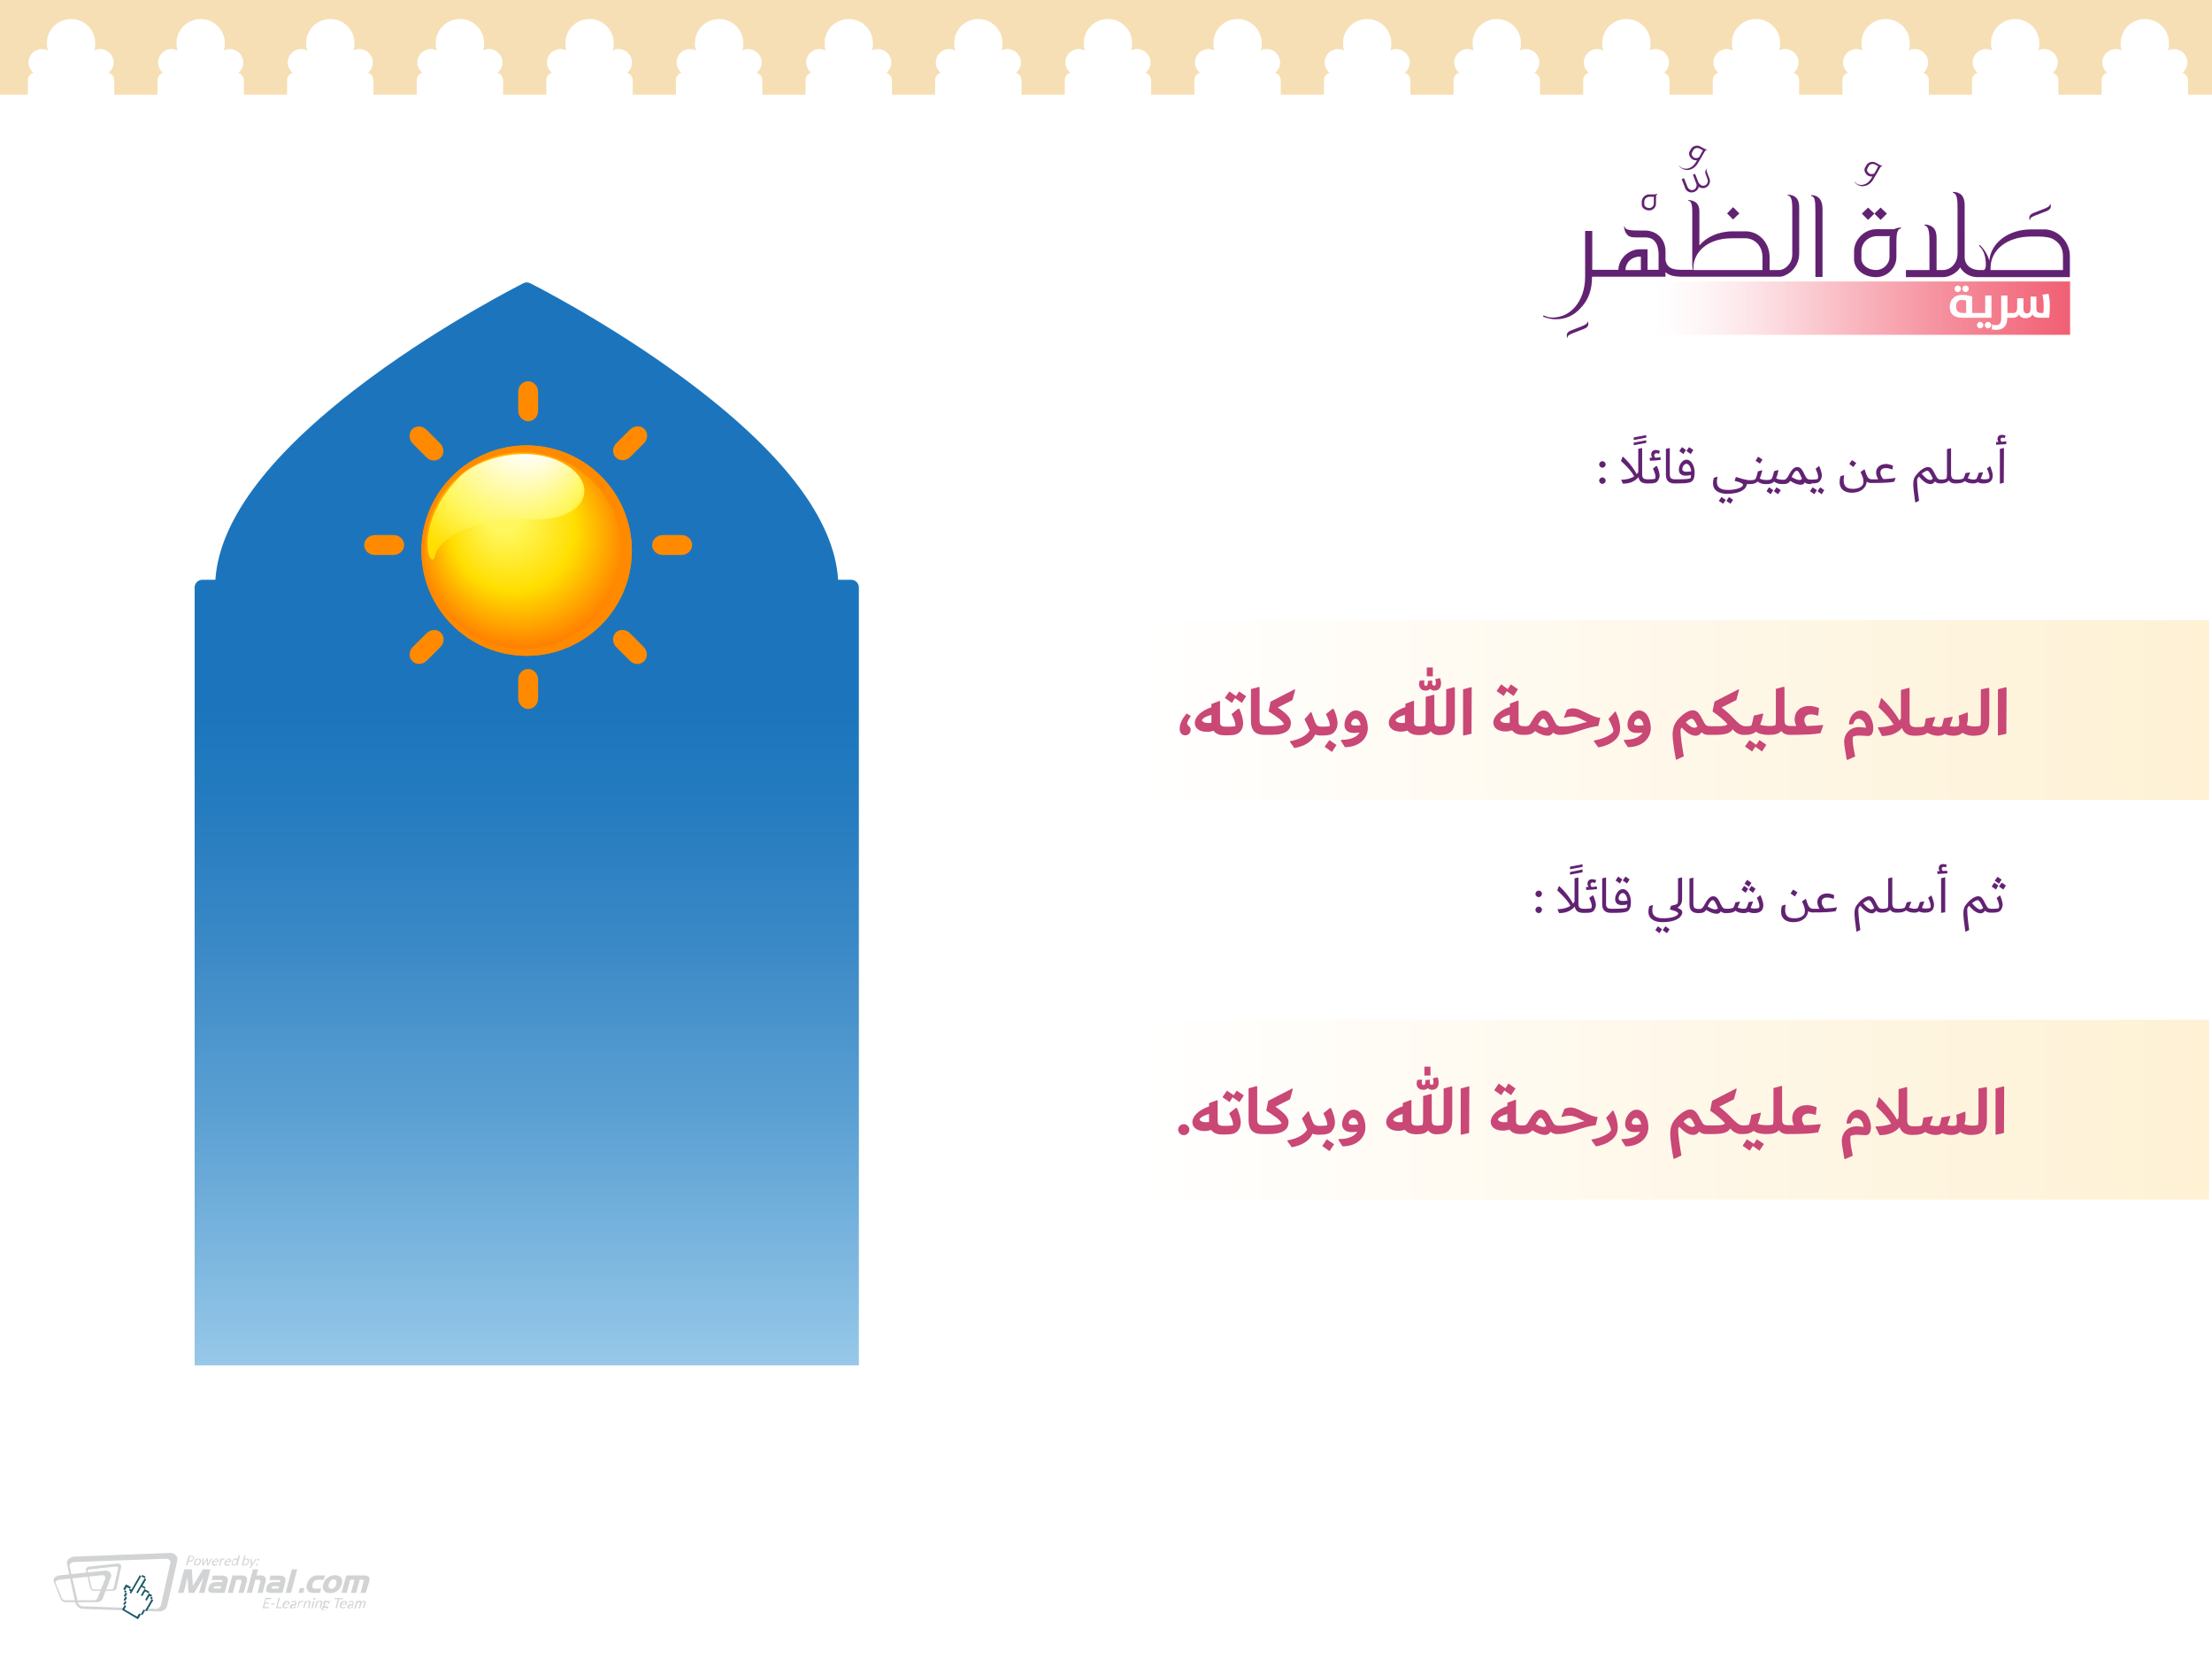 <?xml version="1.0" encoding="utf-8"?>
<!-- Generator: Adobe Illustrator 21.1.0, SVG Export Plug-In . SVG Version: 6.00 Build 0)  -->
<svg version="1.1" id="Layer_1" xmlns="http://www.w3.org/2000/svg" xmlns:xlink="http://www.w3.org/1999/xlink" x="0px" y="0px"
	 viewBox="0 0 1024 768" style="enable-background:new 0 0 1024 768;" xml:space="preserve">
<style type="text/css">
	.st0{fill:url(#SVGID_1_);}
	.st1{fill:#622272;}
	.st2{fill:url(#SVGID_2_);}
	.st3{fill:#C94876;}
	.st4{fill:url(#SVGID_3_);}
	.st5{fill-rule:evenodd;clip-rule:evenodd;fill:#F6DFB4;}
	.st6{fill:#D1D3D4;}
	.st7{fill:#FFFFFF;}
	.st8{fill:#1D5A69;}
	.st9{fill:url(#SVGID_4_);}
	.st10{fill:url(#SVGID_5_);}
	.st11{fill:#FF8A00;}
	.st12{filter:url(#Adobe_OpacityMaskFilter);}
	.st13{filter:url(#Adobe_OpacityMaskFilter_1_);}
	.st14{mask:url(#SVGID_6_);fill:url(#SVGID_7_);}
	.st15{fill:url(#SVGID_8_);}
</style>
<g>
	<g>
		<g>
			<linearGradient id="SVGID_1_" gradientUnits="userSpaceOnUse" x1="243.85" y1="139.67" x2="243.85" y2="722.661">
				<stop  offset="0.321" style="stop-color:#1C75BC"/>
				<stop  offset="0.397" style="stop-color:#247BBF"/>
				<stop  offset="0.517" style="stop-color:#3C8AC7"/>
				<stop  offset="0.667" style="stop-color:#61A4D5"/>
				<stop  offset="0.839" style="stop-color:#95C7E8"/>
				<stop  offset="1" style="stop-color:#CCECFC"/>
			</linearGradient>
			<path class="st0" d="M394.1,268.4H388c-1.8-28.2-25.9-59.6-71.7-93.4c-35-25.9-70.5-43.7-70.9-43.9c-1-0.5-2.2-0.5-3.1,0
				c-0.3,0.2-35.9,18-70.9,43.9c-45.7,33.8-69.8,65.2-71.7,93.4h-6.1c-1.9,0-3.5,1.6-3.5,3.5v360.2h307.5V271.9
				C397.6,270,396,268.4,394.1,268.4z"/>
		</g>
	</g>
</g>
<g>
	<path class="st1" d="M741.8,213.5c-0.8,0-1.5,0.7-1.5,1.5c0,0.8,0.7,1.5,1.5,1.5c0.8,0,1.5-0.7,1.5-1.5
		C743.3,214.2,742.6,213.5,741.8,213.5z"/>
	<path class="st1" d="M741.8,221c-0.8,0-1.5,0.7-1.5,1.5c0,0.8,0.7,1.5,1.5,1.5c0.8,0,1.5-0.7,1.5-1.5
		C743.3,221.7,742.6,221,741.8,221z"/>
	<polygon class="st1" points="762.1,201.4 756.3,202.5 756.3,203.7 762.1,202.6 	"/>
	<polygon class="st1" points="762.1,203.8 756.3,204.9 756.3,206.1 762.1,205 	"/>
	<path class="st1" d="M766.3,211.9c-0.3-0.3-0.5-0.7-0.5-1.1c0-0.5,0.3-1,1-1c0.3,0,0.7,0.1,1.2,0.3l0.4-1.4
		c-0.6-0.2-1.3-0.4-1.8-0.4c-1.4,0-2.2,0.8-2.2,2.1c0,0.6,0.2,1.1,0.5,1.5c-0.4,0-0.8,0-1.2,0l0.1,1.4c2.1-0.1,3.7-0.2,5-0.4
		l-0.1-1.3C767.9,211.8,767.1,211.8,766.3,211.9z"/>
	<path class="st1" d="M766.7,215.7l-1.5,1.2c0.8,1.8,1.5,3.5,1,4.7c-0.5,0.2-1.3,0.3-2.5,0.3h-0.7l0,0c0,0,0,0,0,0
		c-2,0-2.8-0.4-2.8-2.3v-12.1l-0.1-0.1l-1.7,0.4v10.7c-0.2,0.4-0.5,0.7-0.7,1c-1-2-3.4-5.4-6.4-8.1l-0.2,0.1l-0.7,1.9
		c2.8,2.6,4.8,4.7,6.1,7.1c-1.6,1.1-3.6,1.5-5.9,1.6l-0.1,0.1l0.8,1.7c2.7,0,5.3-0.8,7.2-3c0.4,2.3,2,2.9,4.1,2.9c0,0,0,0,0,0l0,0
		h0.7c2.2,0,3.1-0.2,3.8-0.8c0.7-0.7,1.2-1.9,1.2-2.9c0-1-0.5-2.6-1.2-4.3H766.7z"/>
	<polygon class="st1" points="780.5,208.3 778.6,207 777.4,208.8 779.3,210.2 	"/>
	<path class="st1" d="M780.7,212.8c-1.9,0-3.5,2.4-3.5,4.6c0,1.7,1,2.8,3.1,2.8c1,0,1.8-0.1,2.5-0.3c0,0.6-0.1,1.2-0.2,1.5
		c-0.7,0.3-2.2,0.5-6.8,0.5l0,0c0,0,0,0,0,0c-2,0-2.8-0.4-2.8-2.3v-12.1l-0.1-0.1l-1.7,0.4v12c0,3.1,1.8,4,4.2,4c0,0,0,0,0,0l0,0
		c4.5,0,6.3-0.1,7.6-0.8c1.1-0.8,1.5-2.1,1.5-4.4C784.4,215.6,783,212.8,780.7,212.8z M780.7,218.4c-1.2,0-1.9-0.4-1.9-1.2
		c0-1.3,1-2.5,1.9-2.5c1.1,0,2.1,1.7,2.2,3.5C782.2,218.3,781.5,218.4,780.7,218.4z"/>
	<polygon class="st1" points="783.9,208.3 781.9,207 780.7,208.8 782.7,210.2 	"/>
	<polygon class="st1" points="795.7,231.9 797.7,233.2 798.9,231.4 796.9,230.1 	"/>
	<polygon class="st1" points="799.2,231.9 801.1,233.2 802.3,231.4 800.4,230.1 	"/>
	<polygon class="st1" points="815.9,212.8 813.9,211.4 812.7,213.3 814.7,214.6 	"/>
	<polygon class="st1" points="821.2,227.4 823.1,228.8 824.4,226.9 822.4,225.6 	"/>
	<polygon class="st1" points="817.8,227.4 819.7,228.8 820.9,226.9 818.9,225.6 	"/>
	<path class="st1" d="M838.4,223.8c2.2,0,3.1-0.2,3.8-0.8c0.7-0.7,1.2-1.9,1.2-2.9c0-1-0.5-2.6-1.2-4.3h-0.2l-1.5,1.2
		c0.8,1.8,1.5,3.5,1,4.7c-0.5,0.2-1.3,0.3-2.5,0.3h-0.7l0,0c0,0,0,0,0,0c-1.5,0-1.9-0.3-2.8-2.1c-0.9-1.9-1.7-3.7-3.5-3.7
		c-2.2,0-3.4,2.9-4.3,4.4c-0.8,1.2-1.1,1.5-2.1,1.5l0,0c0,0,0,0,0,0c-2,0-2.9-0.4-3.4-0.7c0.5-0.9,0.8-2.2,1.1-3.7l-0.2-0.1
		l-1.8,0.5c-0.5,2-0.8,3.1-1.2,3.6c-0.4,0.3-1.1,0.5-1.8,0.5h-0.7c-1.6,0-2.4-0.4-3-0.7c0.5-0.9,0.8-2.2,1.2-3.7l-0.2-0.1l-1.8,0.5
		c-0.5,2-0.8,3.1-1.2,3.6c-0.4,0.3-1.1,0.5-2,0.5h-0.5c-2.1,0-4.2-0.9-6.5-1.5l-0.6,1.8c2.8,0.7,3.9,1.2,3.9,2
		c-0.4,1.2-3.4,2.2-7,2.2c-3.9,0-5.1-1.5-5.1-3.8c0-0.6,0.1-1.3,0.3-2.2l-0.2-0.1l-1.5,0.5c-0.2,0.6-0.4,1.6-0.4,2.7
		c0,2.7,2.2,4.7,6.5,4.7c5.2,0,8.8-1.6,9.2-4.5h0.9c0,0,0,0,0,0l0,0h0.5c1.7,0,2.8-0.4,3.6-1.2c1,0.9,2.4,1.2,3.5,1.2v0h0.8
		c1.5,0,2.6-0.4,3.3-1.2c1,0.9,2.5,1.2,3.9,1.2l0,0c0,0,0,0,0,0c0,0,0,0,0,0s0,0,0,0c1.9,0,2.7-0.3,3.6-1.5c1.5,1.1,3.4,1.8,4.8,1.8
		c1,0,1.5-0.4,1.9-1.1c0.6,0.6,1.4,0.8,2.4,0.8c0,0,0,0,0,0l0,0H838.4z M832.9,222.2c-0.8,0-2.3-0.6-3.5-1.4
		c0.7-1.4,1.5-2.9,2.4-2.9c0.6,0,1.2,0.9,2.2,3.3c0.1,0.1,0.1,0.3,0.2,0.4C834,222,833.6,222.2,832.9,222.2z"/>
	<polygon class="st1" points="837.9,227.4 839.9,228.8 841.1,226.9 839.1,225.6 	"/>
	<polygon class="st1" points="841.4,227.4 843.3,228.8 844.5,226.9 842.6,225.6 	"/>
	<polygon class="st1" points="859.3,214.3 857.3,213 856.1,214.8 858,216.2 	"/>
	<path class="st1" d="M871.9,221.8c-0.9-0.9-1.4-2-1.4-3c0-1.4,0.9-2.1,2.6-2.1c0.9,0,2,0.3,2.9,0.6l0.1,0l0.2-1.7
		c-0.8-0.4-2.1-0.8-3.2-0.8c-2.6,0-4.6,1.5-4.6,4c0,1,0.4,2.1,1,3.1c-0.8,0-1.7,0-2.7,0l0,0c-0.1,0-0.1,0-0.2,0
		c-1,0-1.7-0.4-2.2-1.4c-0.5-0.9-0.9-2.4-1.2-3.2H863l-1.7,1.2c1.1,2.4,1.8,4.2,1,6c-0.7,0.9-1.9,1.8-4.6,1.8c-3.3,0-4.2-1.6-4.2-4
		c0-0.6,0.1-1.4,0.2-2.2l-0.2-0.1l-1.5,0.5c-0.2,0.6-0.4,1.7-0.4,2.7c0,2.9,1.9,4.9,5.7,4.9c3.6,0,6.4-1.7,6.9-5.1
		c0.6,0.4,1.3,0.6,1.9,0.6c0,0,0,0,0,0l0,0c6.1,0,8.9-0.2,10.8-0.6l0.6-1.7l-0.1-0.1C875.8,221.6,873.9,221.7,871.9,221.8z"/>
	<path class="st1" d="M921.4,215.7l-1.6,1.2c0.8,1.8,1.5,3.5,1,4.7c-0.5,0.2-1.3,0.3-2.2,0.3c-0.6,0-1.2-0.1-1.7-0.3
		c0.4-0.8,0.7-1.8,1.1-2.9l-0.1-0.1l-1.9,0.3c-0.4,1.4-0.8,2.4-1.1,2.8c-0.3,0.2-0.8,0.3-1.2,0.3c-0.9,0-2.1-0.3-2.8-0.6
		c0.4-0.7,0.7-1.6,1.1-2.6l-0.1-0.1l-2,0.3c-0.4,1.3-0.7,2.1-1,2.5c-0.5,0.3-1.5,0.5-3,0.5c-1.6,0-2.7-0.2-2.7-2.6v-11.8l-0.2-0.1
		l-1.7,0.4v11.7c0,0.9-0.1,1.5-0.2,1.9c-0.6,0.4-1.5,0.5-2.3,0.5l0,0c0,0,0,0,0,0c-1.5,0-1.9-0.3-2.8-2.1c-1.4-2.9-2.1-3.7-3.5-3.7
		c-1.4,0-3.6,1.4-5.2,3.4c-1.2,1.4-1.6,2.5-1.6,4.5c0,1.4,0.3,4.2,0.9,8.4l0.2,0.1l1.6-0.8c-0.7-4.8-1.1-9.1-0.8-10.2
		c0.2-0.3,0.5-0.7,0.8-1c1.9,2.4,3.7,3.5,5.4,3.5c0.7,0,1.3-0.4,1.9-1.2c0.7,0.6,1.5,0.9,2.5,0.9c0,0,0,0,0,0l0,0
		c1.8,0,3.1-0.3,4-1.4c0.7,1.2,2.1,1.4,3,1.4v0c0,0,0,0,0,0c0,0,0,0,0,0s0,0,0,0c2.2,0,3.5-0.3,4.4-1.1c0.8,0.6,2.1,1.1,3.7,1.1
		c1,0,1.7-0.2,2.2-0.6c0.8,0.4,1.7,0.6,2.7,0.6c2.6,0,4.3-1,4.3-3.7c0-1-0.5-2.6-1.2-4.3L921.4,215.7z M893.5,222.2
		c-1,0-2.4-1.1-3.9-2.9c1-0.8,2.1-1.4,2.6-1.4c0.6,0,1.3,0.9,2.4,3.3c0,0.1,0.1,0.2,0.2,0.3C894.4,222,894,222.2,893.5,222.2z"/>
	<polygon class="st1" points="925.8,207.8 925.8,223.8 925.9,223.9 927.6,223.5 927.7,207.5 927.5,207.4 	"/>
	<path class="st1" d="M928.8,204.3c-0.6,0.1-1.4,0.1-2.2,0.2c-0.3-0.3-0.5-0.6-0.5-1c0-0.5,0.3-0.9,0.9-0.9c0.3,0,0.7,0.1,1.1,0.2
		l0.3-1.2c-0.6-0.2-1.2-0.3-1.7-0.3c-1.2,0-2,0.7-2,1.9c0,0.5,0.2,1,0.4,1.4c-0.4,0-0.7,0-1.1,0l0.1,1.3c1.9-0.1,3.4-0.2,4.6-0.3
		L928.8,204.3z"/>
</g>
<linearGradient id="SVGID_2_" gradientUnits="userSpaceOnUse" x1="463.428" y1="328.7" x2="1022.664" y2="328.7">
	<stop  offset="0.12" style="stop-color:#FFFFFF"/>
	<stop  offset="0.997" style="stop-color:#FEF1D4"/>
</linearGradient>
<rect x="463.4" y="287.1" class="st2" width="559.2" height="83.2"/>
<g>
	<path class="st3" d="M549.3,330.3c-1.9,2.3-3.2,4.6-3.2,7c0,1.9,1,3.1,2.6,3.1c1.6,0,2.5-1.3,2.5-2.5c0-1.9-1.6-1.7-1.6-3
		c0-0.9,0.8-2.2,1.7-3.4L549.3,330.3z"/>
	<polygon class="st3" points="572.2,322.2 569.1,320.1 567,323.1 570.3,325.4 571.7,323.2 574.9,325.4 576.9,322.3 573.6,320.1 	"/>
	<path class="st3" d="M573.3,328l-3.2,2.6c1.1,2.1,2,4.3,1.8,5.5c-0.5,0.2-1.9,0.3-3.1,0.3h-1l0,0c0,0,0,0,0,0c-2.4,0-3-0.5-3-2.2
		v-9.6l-0.3-0.1l-3.7,1.4v1.5c-5,1.7-7.7,4.6-7.7,7.3c0,2.5,2.2,4.1,5.7,4.1c1,0,2-0.2,3-0.5c1.1,1.5,2.8,2.1,5.2,2.1c0,0,0,0,0.1,0
		l0,0h1c3.2,0,4.6-0.4,5.7-1.4c1.2-1.1,1.7-2.6,1.7-4.3c0-1.5-0.7-4.3-1.8-6.6H573.3z M560.8,334v0.6c-0.5,0.1-1,0.1-1.6,0.1
		c-1.2,0-2.5-0.4-2.8-1.3c0.4-1,2.2-1.9,4.4-2.5V334z"/>
	<path class="st3" d="M591.5,327.5l6.8-3.4l1.3-4.8l-0.3-0.2l-11.1,5.7l-0.9,4.5l0.2,0.2c3.1,2,6.8,4.4,6.8,5.9
		c-0.9,0.4-3.4,0.8-5.9,0.8h-2.1v0c0,0,0,0,0,0c-2.3,0-3.2-0.6-3.2-2.8v-15.2l-0.3-0.2l-3.7,1v14.7c0,4.6,2.1,6.5,6.3,6.5
		c0,0,0,0,0,0v0h3.2c6.6,0,9-2.3,9-5.5C597.6,332.9,596.7,331,591.5,327.5z"/>
	<path class="st3" d="M617,328l-3.2,2.6c1.1,2.1,2,4.3,1.8,5.5c-0.5,0.2-1.9,0.3-3.1,0.3h-0.3l0,0c0,0,0,0,0,0
		c-2.2,0-2.8-0.4-3.7-2.8l-1.4-3.9h-0.4l-2.8,3.3c0.8,1.7,1.7,3.5,2.4,5.1c-1,2-4,4.1-9,5l-0.2,0.3l2.1,2.9c4.7-0.8,8.4-3.1,9.6-6.3
		c0.7,0.3,1.5,0.5,2.6,0.5c0,0,0,0,0,0v0h0.4c3.2,0,4.6-0.4,5.7-1.4c1.1-1.2,1.7-2.6,1.7-4.3c0-1.5-0.7-4.3-1.8-6.6H617z"/>
	<polygon class="st3" points="613.2,345.7 616.6,348.1 618.7,344.9 615.4,342.6 	"/>
	<path class="st3" d="M627.7,328.9c-3,0-5.3,3.6-5.3,6.6c0,2.3,1.4,3.8,4.4,3.8c1,0,1.8-0.1,2.6-0.2c-1.2,2.1-4.1,3.4-8.5,3.4
		l-0.2,0.4l1.9,3c7.2-0.1,10.6-4.5,10.6-8.9C633.1,332.6,631.1,328.9,627.7,328.9z M627.6,335.9c-1.5,0-2.1-0.3-2.1-1
		c0-1,0.9-2.2,2-2.2c1.2,0,2.1,1.4,2.4,3C629.1,335.8,628.4,335.9,627.6,335.9z"/>
	<polygon class="st3" points="677.3,319.1 677.3,340.3 677.5,340.5 681.2,339.7 681.3,318.3 681,318.1 	"/>
	<rect x="660.5" y="309" class="st3" width="2.8" height="4.1"/>
	<path class="st3" d="M660,319.7c0.9,0,1.6-0.3,2.1-0.8c0.4,0.4,1,0.8,1.9,0.8c2.1,0,3.1-1.4,3.1-3.3c0-1-0.2-1.8-0.5-2.5l-2.2,0.5
		c0.2,0.6,0.3,1.2,0.3,1.8c0,0.7-0.2,1.2-0.8,1.2c-0.5,0-0.9-0.3-0.9-1.1c0-0.3,0-0.7,0-1.3l-2,0.2c0,1.9-0.3,2.3-0.9,2.3
		c-0.5,0-0.8-0.3-0.8-1.1c0-0.3,0-0.9,0.1-1.4l-2.2,0.1c-0.2,0.6-0.3,1.5-0.3,1.9C657.1,318.3,657.8,319.7,660,319.7z"/>
	<path class="st3" d="M669.5,319.1v14.4c0,1.1-0.1,1.9-0.2,2.4c-0.6,0.3-1.5,0.4-2.4,0.4c-2.2,0-2.9-0.4-2.9-2.8v-11.7l-0.3-0.2
		l-3.7,1v10.9c0,1.1-0.1,1.9-0.2,2.4c-0.6,0.3-1.5,0.4-2.4,0.4c-2.3,0-2.8-0.6-2.8-2.2v-9.6l-0.3-0.1l-3.7,1.4v1.5
		c-5,1.7-7.7,4.6-7.7,7.3c0,2.5,2.2,4.1,5.7,4.1c1,0,2-0.2,3-0.5c1,1.4,2.7,2,4.8,2.1h0.2c0,0,0.1,0,0.1,0h0.2
		c2.8,0,4.4-0.5,5.4-1.8c1,1.3,2.5,1.8,3.6,1.8h0.3c0,0,0.1,0,0.1,0h0.2c4.4-0.1,7-1.6,7-7v-15l-0.3-0.2L669.5,319.1z M650.4,334
		v0.6c-0.5,0.1-1,0.1-1.6,0.1c-1.2,0-2.5-0.4-2.8-1.3c0.4-1,2.2-1.9,4.4-2.5V334z"/>
	<polygon class="st3" points="697.5,320 700.7,322.2 702.7,319.1 699.4,316.8 698,319 694.9,316.8 692.8,319.9 696.1,322.2 	"/>
	<path class="st3" d="M740.8,332.3c-1.5-0.1-3-0.6-6.5-2.3c-3.2-1.6-4.5-2.1-6-2.1c-1.1,0-2.2,0.3-2.9,0.7l-1.4,3.5l0.2,0.2
		c1.1-0.3,2.2-0.6,3.7-0.6c1.4,0,2.8,0.4,5.3,1.8c0.6,0.3,1.1,0.5,1.5,0.7c-0.9,0.2-2,0.5-3.3,0.9c-4.1,1.1-5.9,1.2-8.4,1.2l0,0
		c0,0,0,0,0,0c-1.9,0-2.5-0.5-3.5-2.6c-1.3-2.7-2.6-4.8-4.9-4.8c-2.7,0-4.2,2.8-6,5.8c-0.7,1.3-1.2,1.5-2.6,1.5l0,0c0,0,0,0,0,0
		c-2.4,0-3-0.5-3-2.2v-9.6l-0.3-0.1l-3.7,1.4v1.5c-5,1.7-7.7,4.6-7.7,7.3c0,2.5,2.2,4.1,5.7,4.1c1,0,2-0.2,3-0.5
		c1.1,1.5,2.8,2.1,5.2,2.1c0,0,0,0,0.1,0l0,0c2.4,0,4-0.2,5.3-1.8c2.1,1.5,4.3,2.2,5.7,2.2c1.2,0,2.1-0.5,2.7-1.5
		c0.9,0.8,1.9,1.1,3.3,1.1c0,0,0,0,0,0l0,0c2.4,0,4.6-0.4,9.1-2c3.3-1.1,6.3-1.9,8.5-2.1L740.8,332.3z M698.9,334v0.6
		c-0.5,0.1-1,0.1-1.6,0.1c-1.2,0-2.5-0.4-2.8-1.3c0.4-1,2.2-1.9,4.4-2.5V334z M715.5,336.9c-0.9,0-2.2-0.6-3.5-1.4
		c0.9-1.6,1.6-2.8,2.3-2.8c0.7,0,1.5,1.1,2.5,3.4l0.1,0.2C716.6,336.7,716.2,336.9,715.5,336.9z"/>
	<path class="st3" d="M747.5,329.6l-2.9,3.2c1.1,2,2.2,4.4,2.3,5.5c0,1.2-3.7,3.6-8.9,4.5l-0.2,0.3l2.1,2.9c4.2-0.7,7.8-2.7,9.2-5.2
		c0.7-1.2,0.9-2.5,0.9-3.7c0-2-0.7-5.1-2.1-7.7H747.5z"/>
	<path class="st3" d="M758.7,328.9c-3,0-5.3,3.6-5.3,6.6c0,2.3,1.4,3.8,4.4,3.8c1,0,1.8-0.1,2.6-0.2c-1.2,2.1-4.1,3.4-8.5,3.4
		l-0.2,0.4l1.9,3c7.2-0.1,10.6-4.5,10.6-8.9C764.1,332.6,762.1,328.9,758.7,328.9z M758.6,335.9c-1.5,0-2.1-0.3-2.1-1
		c0-1,0.9-2.2,2-2.2c1.2,0,2.1,1.4,2.4,3C760.1,335.8,759.4,335.9,758.6,335.9z"/>
	<polygon class="st3" points="813,344.8 809.9,342.6 807.8,345.6 811.1,347.9 812.6,345.7 815.7,347.9 817.7,344.8 814.5,342.6 	"/>
	<path class="st3" d="M836.4,336.1c-0.7-0.9-1.1-1.9-1.1-2.7c0-1.7,1.1-2.7,3-2.7c1,0,2.2,0.3,3.3,0.6l0.1-0.1l0.4-3.4
		c-1.4-0.6-3.1-1-4.6-1c-3.7,0-6.7,2.2-6.7,6.2c0,1.1,0.3,2.1,0.8,3.1h-2.3c-2.4,0-3.2-0.4-3.2-2.8v-15.2l-0.3-0.2l-3.7,1v14.4
		c0,1.1-0.1,1.9-0.2,2.4c-0.6,0.3-1.7,0.4-2.6,0.4v0c0,0,0,0,0,0c-2.1,0-3.6-0.3-4.5-0.6c0.6-1.4,1.1-3.1,1.5-5l-0.3-0.2l-4.1,1
		c-0.4,2.1-0.8,3.7-1.1,4.5c-0.4,0.3-1.4,0.4-2.2,0.4h-0.7l0,0c0,0,0,0,0,0c-1.9,0-3.6-1.9-5.3-3.6c-1.4-1.5-3-3-5.6-5.1l6.8-3.4
		l1.3-4.8l-0.3-0.2l-11.1,5.7l-0.9,4.5l0.2,0.2c2.5,1.7,5.7,4.4,6.7,5.8c-0.5,0.5-1.6,0.9-4.5,0.9h-3.3l0,0c0,0,0,0,0,0
		c-2.1,0-2.4-0.5-3.5-2.6c-1.5-2.9-2.5-4.8-4.8-4.8c-2.2,0-5.1,2.2-7.1,4.6c-1.5,1.8-2.2,3.9-2.2,6.9c0,2,0.7,7.1,1.5,11.2l0.3,0.2
		l3.4-1.6c-0.8-4.3-1.7-10.4-1.5-12.5l0.5-0.8c2.5,2.7,4.6,3.8,6.5,3.8c1.2,0,2-0.6,2.7-1.6c0.9,0.9,1.9,1.2,3.3,1.2c0,0,0,0,0,0v0
		h2.9c4.4,0,7.1-0.6,8.2-2.6c1.2,1.5,3,2.6,5,2.6c0,0,0,0,0,0l0,0h1.1c2,0,3.5-0.5,4.7-1.5c1.2,1,3.4,1.5,5.8,1.5l0,0c0,0,0,0,0,0
		c0,0,0,0,0,0c0,0,0,0,0,0c3.1,0,4.8-0.5,5.9-1.8c1.1,1.5,2.8,1.8,4,1.8c7.8,0,11.7-0.3,14.2-0.8l1.2-3.6l-0.2-0.2
		C841.4,335.9,839,336,836.4,336.1z M784.4,336.9c-1.1,0-2.5-0.9-4-2.5c1-1,2-1.7,2.7-1.7c0.8,0,1.5,1,2.6,3.4
		c0,0.1,0.1,0.1,0.1,0.2C785.5,336.6,785,336.9,784.4,336.9z"/>
	<path class="st3" d="M861.3,328.9c-2.5,0-5.1,2.4-5.4,6.3l0.3,0.2l1.7-0.2c0.5-1.7,1.4-2.5,2.5-2.5c1.7,0,3.3,2,3.4,4.2
		c-0.9-0.1-2.1-0.3-3.1-0.3c-4.8,0-7,3.6-7,6.7c0,2,0.8,5.5,1.2,8.3l0.3,0.2l3.6-1.6c-0.4-2.4-1.5-6.9-1-9.2
		c0.8-0.3,1.8-0.5,2.8-0.5c1.5,0,2.9,0.2,4.1,0.2c1.8,0,2.5-1.3,2.5-4C867.1,333,864.8,328.9,861.3,328.9z"/>
	<path class="st3" d="M917,319.1v14.4c0,1.1-0.1,1.9-0.2,2.4c-0.6,0.3-1.7,0.4-2.6,0.4l0,0c0,0,0,0,0,0c-1.5,0-2.8-0.3-3.7-0.6
		c0.3-1.1,0.5-2.3,0.5-3.7c0-0.7,0-1.3-0.1-2.1l-0.2-0.1l-4,1.5c0.2,1.1,0.3,2.2,0.3,3c0,0.8-0.1,1.3-0.2,1.7
		c-0.5,0.3-1.2,0.4-1.8,0.4c-0.8,0-1.6-0.1-2.4-0.3c0.5-1.2,0.9-2.6,1.4-4.2l-0.1-0.1l-4,0.7c-0.4,1.5-0.7,3.3-1,3.7
		c-0.3,0.2-0.6,0.3-1.2,0.3c-1.1,0-2.3-0.2-3.2-0.5c0.4-1.1,0.9-2.4,1.4-4l-0.1-0.1l-4.3,0.7c-0.2,1.4-0.5,3-0.8,3.6
		c-0.6,0.3-1.4,0.4-3.5,0.4c-2.3,0-3.2-0.6-3.2-2.8v-15.2l-0.3-0.2l-3.7,1v13.2c-0.2,0.3-0.5,0.6-0.7,1c-1.2-2.4-4.3-6.7-8.3-10.5
		l-0.2,0.1l-1.2,4.2c3.5,3.2,5.4,5.4,7,8c-2.1,0.9-4.8,1.2-7.2,1.3l-0.1,0.2l1.9,3.8c3.3,0,6.7-0.8,9.3-3.7c0.8,2.5,2.8,3.6,5.9,3.6
		l0,0c0,0,0,0,0,0c0,0,0,0,0,0c0,0,0,0,0,0c2.9,0,4.7-0.4,5.9-1.4c1.1,0.7,2.9,1.4,4.9,1.4c1.2,0,2.2-0.3,3-0.9
		c1.1,0.5,2.4,0.9,4.2,0.9h0h0c1.6,0,3-0.4,4.1-1.4c1.3,0.9,3.3,1.4,4.8,1.4c0,0,0,0,0,0l0,0c4.8,0,7.6-1.4,7.6-7v-15l-0.3-0.2
		L917,319.1z"/>
	<polygon class="st3" points="928.6,318.1 924.9,319.1 924.9,340.3 925.1,340.5 928.8,339.7 928.9,318.3 	"/>
</g>
<g>
	<path class="st1" d="M712.3,412.3c-0.8,0-1.5,0.7-1.5,1.5c0,0.8,0.7,1.5,1.5,1.5c0.8,0,1.5-0.7,1.5-1.5
		C713.9,413,713.2,412.3,712.3,412.3z"/>
	<path class="st1" d="M712.3,419.7c-0.8,0-1.5,0.7-1.5,1.5c0,0.8,0.7,1.5,1.5,1.5c0.8,0,1.5-0.7,1.5-1.5
		C713.9,420.4,713.2,419.7,712.3,419.7z"/>
	<polygon class="st1" points="732.6,402.5 726.8,403.7 726.8,404.9 732.6,403.8 	"/>
	<polygon class="st1" points="732.6,400.1 726.8,401.2 726.8,402.4 732.6,401.3 	"/>
	<path class="st1" d="M736.8,410.6c-0.3-0.3-0.5-0.7-0.5-1.1c0-0.5,0.3-1,1-1c0.3,0,0.7,0.1,1.2,0.3l0.4-1.4
		c-0.6-0.2-1.3-0.4-1.8-0.4c-1.4,0-2.2,0.8-2.2,2.1c0,0.6,0.2,1.1,0.5,1.5c-0.4,0-0.8,0-1.2,0l0.1,1.4c2.1-0.1,3.7-0.2,5-0.4
		l-0.1-1.3C738.5,410.5,737.6,410.6,736.8,410.6z"/>
	<path class="st1" d="M737.2,414.5l-1.5,1.2c0.8,1.8,1.5,3.5,1,4.7c-0.5,0.2-1.3,0.3-2.5,0.3h-0.7l0,0c0,0,0,0,0,0
		c-2,0-2.8-0.4-2.8-2.3v-12.1l-0.1-0.1l-1.7,0.4v10.7c-0.2,0.4-0.5,0.7-0.7,1c-1-2-3.4-5.4-6.4-8.1l-0.2,0.1l-0.7,1.9
		c2.8,2.6,4.8,4.7,6.1,7.1c-1.6,1.1-3.6,1.5-5.9,1.6l-0.1,0.1l0.8,1.7c2.7,0,5.3-0.8,7.2-3c0.4,2.3,2,2.9,4.1,2.9c0,0,0,0,0,0l0,0
		h0.7c2.2,0,3.1-0.2,3.8-0.8c0.7-0.7,1.2-1.9,1.2-2.9c0-1-0.5-2.6-1.2-4.3H737.2z"/>
	<polygon class="st1" points="751,407.1 749.1,405.8 747.9,407.6 749.9,409 	"/>
	<polygon class="st1" points="754.4,407.1 752.5,405.8 751.2,407.6 753.2,409 	"/>
	<path class="st1" d="M751.2,411.6c-1.9,0-3.5,2.4-3.5,4.6c0,1.7,1,2.8,3.1,2.8c1,0,1.8-0.1,2.5-0.3c0,0.6-0.1,1.2-0.2,1.5
		c-0.7,0.3-2.2,0.5-6.8,0.5l0,0c0,0,0,0,0,0c-2,0-2.8-0.4-2.8-2.3v-12.1l-0.1-0.1l-1.7,0.4v12c0,3.1,1.8,4,4.2,4c0,0,0,0,0,0l0,0
		c4.5,0,6.3-0.1,7.6-0.8c1.1-0.8,1.5-2.1,1.5-4.4C754.9,414.4,753.5,411.6,751.2,411.6z M751.2,417.1c-1.2,0-1.9-0.4-1.9-1.2
		c0-1.3,1-2.5,1.9-2.5c1.1,0,2.1,1.7,2.2,3.5C752.7,417,752,417.1,751.2,417.1z"/>
	<polygon class="st1" points="769.7,430.6 771.7,432 772.9,430.2 771,428.8 	"/>
	<path class="st1" d="M776.5,420.2c1.6-0.9,2.2-2.3,2.2-4v-10l-0.2,0l-1.7,0.4v9.8c0,0.9-0.1,1.5-0.2,1.9c-0.9,0.6-2,0.8-3,1l0,0
		l-0.6,1.7c3.5,0.9,3.9,1.5,3.9,2c-0.4,1.2-3.2,2.1-6.9,2.1c-3.9,0-5.1-1.5-5.1-3.8c0-0.6,0.1-1.3,0.3-2.2l-0.2-0.1l-1.5,0.5
		c-0.2,0.6-0.4,1.6-0.4,2.7c0,2.7,2.2,4.7,6.5,4.7c5.2,0,8.8-1.6,9.2-4.5C778.8,421.6,778.4,421,776.5,420.2z"/>
	<polygon class="st1" points="766.3,430.6 768.2,432 769.4,430.2 767.5,428.8 	"/>
	<polygon class="st1" points="810.8,408.7 808.8,407.3 807.6,409.1 809.6,410.5 	"/>
	<polygon class="st1" points="809.3,411.4 807.4,410.1 806.2,411.9 808.1,413.3 	"/>
	<path class="st1" d="M814.9,414.4l-1.6,1.2c0.8,1.8,1.5,3.5,1,4.7c-0.5,0.2-1.3,0.3-2.2,0.3c-0.6,0-1.2-0.1-1.7-0.3
		c0.4-0.8,0.7-1.8,1.1-2.9l-0.1-0.1l-1.9,0.3c-0.4,1.4-0.8,2.4-1.1,2.8c-0.3,0.2-0.8,0.3-1.2,0.3c-0.9,0-2.1-0.3-2.8-0.6
		c0.4-0.7,0.7-1.6,1.1-2.6l-0.1-0.1l-2,0.3c-0.4,1.3-0.7,2.1-1,2.5c-0.5,0.3-1.5,0.5-3,0.5l0,0c0,0,0,0,0,0c-1.5,0-1.9-0.3-2.8-2.1
		c-0.9-1.9-1.7-3.7-3.5-3.7c-2.2,0-3.4,2.9-4.3,4.4c-0.8,1.2-1.1,1.5-2.1,1.5l0,0c0,0,0,0,0,0c-2,0-2.8-0.4-2.8-2.3v-12.1l-0.1-0.1
		l-1.7,0.4v12c0,3.1,1.8,4,4.2,4c0,0,0,0,0,0l0,0c1.9,0,2.7-0.3,3.6-1.5c1.5,1.1,3.4,1.8,4.8,1.8c1,0,1.5-0.4,1.9-1.1
		c0.6,0.6,1.4,0.8,2.4,0.8c0,0,0,0,0,0l0,0c2.2,0,3.5-0.3,4.4-1.1c0.8,0.6,2.1,1.1,3.7,1.1c1,0,1.7-0.2,2.2-0.6
		c0.8,0.4,1.7,0.6,2.7,0.6c2.6,0,4.3-1,4.3-3.7c0-1-0.5-2.6-1.2-4.3L814.9,414.4z M794,421c-0.8,0-2.3-0.6-3.5-1.4
		c0.7-1.4,1.5-2.9,2.4-2.9c0.6,0,1.2,0.9,2.2,3.3c0.1,0.1,0.1,0.3,0.2,0.4C795,420.8,794.6,421,794,421z"/>
	<polygon class="st1" points="811.5,413.3 812.7,411.4 810.8,410.1 809.6,411.9 	"/>
	<polygon class="st1" points="832.1,413.1 830.1,411.8 828.9,413.6 830.9,415 	"/>
	<path class="st1" d="M844.7,420.6c-0.9-0.9-1.4-2-1.4-3c0-1.4,0.9-2.1,2.6-2.1c0.9,0,2,0.3,2.9,0.6l0.1,0l0.2-1.7
		c-0.8-0.4-2.1-0.8-3.2-0.8c-2.6,0-4.6,1.5-4.6,4c0,1,0.4,2.1,1,3.1c-0.8,0-1.7,0-2.7,0l0,0c-0.1,0-0.1,0-0.2,0
		c-1,0-1.7-0.4-2.2-1.4c-0.5-0.9-0.9-2.4-1.2-3.2h-0.1l-1.7,1.2c1.1,2.4,1.8,4.2,1,6c-0.7,0.9-1.9,1.8-4.6,1.8c-3.3,0-4.2-1.6-4.2-4
		c0-0.6,0.1-1.4,0.2-2.2l-0.2-0.1l-1.5,0.5c-0.2,0.6-0.4,1.7-0.4,2.7c0,2.9,1.9,4.9,5.7,4.9c3.6,0,6.4-1.7,6.9-5.1
		c0.6,0.4,1.3,0.6,1.9,0.6c0,0,0,0,0,0l0,0c6.1,0,8.9-0.2,10.8-0.6l0.6-1.7l-0.1-0.1C848.6,420.4,846.8,420.5,844.7,420.6z"/>
	<path class="st1" d="M894.2,414.4l-1.6,1.2c0.8,1.8,1.5,3.5,1,4.7c-0.5,0.2-1.3,0.3-2.2,0.3c-0.6,0-1.2-0.1-1.7-0.3
		c0.4-0.8,0.7-1.8,1.1-2.9l-0.1-0.1l-1.9,0.3c-0.4,1.4-0.8,2.4-1.1,2.8c-0.3,0.2-0.8,0.3-1.2,0.3c-0.9,0-2.1-0.3-2.8-0.6
		c0.4-0.7,0.7-1.6,1.1-2.6l-0.1-0.1l-2,0.3c-0.4,1.3-0.7,2.1-1,2.5c-0.5,0.3-1.5,0.5-3,0.5c-1.6,0-2.7-0.2-2.7-2.6v-11.8l-0.2-0.1
		l-1.7,0.4v11.7c0,0.9-0.1,1.5-0.2,1.9c-0.6,0.4-1.5,0.5-2.3,0.5l0,0c0,0,0,0,0,0c-1.5,0-1.9-0.3-2.8-2.1c-1.4-2.9-2.1-3.7-3.5-3.7
		c-1.4,0-3.6,1.4-5.2,3.4c-1.2,1.4-1.6,2.5-1.6,4.5c0,1.4,0.3,4.2,0.9,8.4l0.2,0.1l1.6-0.8c-0.7-4.8-1.1-9.1-0.8-10.2
		c0.2-0.3,0.5-0.7,0.8-1c1.9,2.4,3.7,3.5,5.4,3.5c0.7,0,1.3-0.4,1.9-1.2c0.7,0.6,1.5,0.9,2.5,0.9c0,0,0,0,0,0l0,0
		c1.8,0,3.1-0.3,4-1.4c0.7,1.2,2.1,1.4,3,1.4v0c0,0,0,0,0,0c0,0,0,0,0,0s0,0,0,0c2.2,0,3.5-0.3,4.4-1.1c0.8,0.6,2.1,1.1,3.7,1.1
		c1,0,1.7-0.2,2.2-0.6c0.8,0.4,1.7,0.6,2.7,0.6c2.6,0,4.3-1,4.3-3.7c0-1-0.5-2.6-1.2-4.3L894.2,414.4z M866.4,421
		c-1,0-2.4-1.1-3.9-2.9c1-0.8,2.1-1.4,2.6-1.4c0.6,0,1.3,0.9,2.4,3.3c0,0.1,0.1,0.2,0.2,0.3C867.3,420.7,866.8,421,866.4,421z"/>
	<polygon class="st1" points="898.6,406.6 898.6,422.6 898.7,422.6 900.5,422.3 900.5,406.2 900.4,406.1 	"/>
	<path class="st1" d="M899.4,403.2c-0.3-0.3-0.5-0.6-0.5-1c0-0.5,0.3-0.9,0.9-0.9c0.3,0,0.7,0.1,1.1,0.2l0.3-1.2
		c-0.6-0.2-1.2-0.3-1.7-0.3c-1.2,0-2,0.7-2,1.9c0,0.5,0.2,1,0.4,1.4c-0.4,0-0.7,0-1.1,0l0.1,1.3c1.9-0.1,3.4-0.2,4.6-0.3l-0.1-1.2
		C901,403.1,900.2,403.2,899.4,403.2z"/>
	<polygon class="st1" points="925.1,409.9 923.2,408.6 922,410.4 924,411.8 	"/>
	<polygon class="st1" points="926.6,407.2 924.7,405.9 923.4,407.7 925.4,409.1 	"/>
	<path class="st1" d="M925.8,414.5l-1.5,1.2c0.8,1.8,1.5,3.5,1,4.7c-0.5,0.2-1.3,0.3-2.5,0.3H922l0,0c0,0,0,0,0,0
		c-1.5,0-1.9-0.3-2.8-2.1c-1.4-2.9-2.1-3.7-3.5-3.7c-1.4,0-3.6,1.4-5.2,3.4c-1.2,1.4-1.6,2.5-1.6,4.5c0,1.4,0.3,4.2,0.9,8.4l0.2,0.1
		l1.6-0.8c-0.7-4.8-1.1-9.1-0.8-10.2c0.2-0.3,0.5-0.7,0.8-1c1.9,2.4,3.7,3.5,5.4,3.5c0.7,0,1.3-0.4,1.9-1.2c0.7,0.6,1.5,0.9,2.5,0.9
		c0,0,0,0,0,0l0,0h0.7c2.2,0,3.1-0.2,3.8-0.8c0.7-0.7,1.2-1.9,1.2-2.9c0-1-0.5-2.6-1.2-4.3H925.8z M916.8,421c-1,0-2.4-1.1-3.9-2.9
		c1-0.8,2.1-1.4,2.6-1.4c0.6,0,1.3,0.9,2.4,3.3c0,0.1,0.1,0.2,0.2,0.3C917.7,420.7,917.2,421,916.8,421z"/>
	<polygon class="st1" points="926.6,408.6 925.4,410.4 927.4,411.8 928.6,409.9 	"/>
</g>
<linearGradient id="SVGID_3_" gradientUnits="userSpaceOnUse" x1="463.429" y1="513.705" x2="1022.665" y2="513.705">
	<stop  offset="0.12" style="stop-color:#FFFFFF"/>
	<stop  offset="0.997" style="stop-color:#FEF1D4"/>
</linearGradient>
<rect x="463.4" y="472.1" class="st4" width="559.2" height="83.2"/>
<g>
	<path class="st3" d="M548,520.4c-1.4,0-2.6,1.2-2.6,2.5c0,1.4,1.2,2.6,2.6,2.6c1.4,0,2.6-1.2,2.6-2.6
		C550.6,521.5,549.3,520.4,548,520.4z"/>
	<path class="st3" d="M572.2,512.8l-3.2,2.6c1.1,2.1,2,4.3,1.8,5.5c-0.5,0.2-1.9,0.3-3.1,0.3h-1l0,0c0,0,0,0,0,0c-2.4,0-3-0.5-3-2.2
		v-9.6l-0.3-0.1l-3.7,1.4v1.5c-5,1.7-7.7,4.6-7.7,7.3c0,2.5,2.2,4.1,5.7,4.1c1,0,2-0.2,3-0.5c1.1,1.5,2.8,2.1,5.2,2.1c0,0,0,0,0.1,0
		l0,0h1c3.2,0,4.6-0.4,5.7-1.4c1.2-1.1,1.7-2.6,1.7-4.3c0-1.5-0.7-4.3-1.8-6.6H572.2z M559.7,518.8v0.6c-0.5,0.1-1,0.1-1.6,0.1
		c-1.2,0-2.5-0.4-2.8-1.3c0.4-1,2.2-1.9,4.4-2.5V518.8z"/>
	<polygon class="st3" points="571.1,507 568,504.9 565.9,507.9 569.2,510.2 570.6,508 573.8,510.2 575.8,507.1 572.5,504.9 	"/>
	<path class="st3" d="M590.4,512.3l6.8-3.4l1.3-4.8l-0.3-0.2l-11.1,5.7l-0.9,4.5l0.2,0.2c3.1,2,6.8,4.4,6.8,5.9
		c-0.9,0.4-3.4,0.8-5.9,0.8h-2.1c-2.3,0-3.2-0.6-3.2-2.8v-15.2l-0.3-0.2l-3.7,1v14.7c0,4.6,2.1,6.5,6.3,6.5h3.2c6.6,0,9-2.3,9-5.5
		C596.5,517.7,595.5,515.8,590.4,512.3z"/>
	<path class="st3" d="M615.8,512.8l-3.2,2.6c1.1,2.1,2,4.3,1.8,5.5c-0.5,0.2-1.9,0.3-3.1,0.3H611l0,0c0,0,0,0,0,0
		c-2.2,0-2.8-0.4-3.7-2.8l-1.4-3.9h-0.4l-2.8,3.3c0.8,1.7,1.7,3.5,2.4,5.1c-1,2-4,4.1-9,5l-0.2,0.3l2.1,2.9c4.7-0.8,8.4-3.1,9.6-6.3
		c0.7,0.3,1.5,0.5,2.6,0.5c0,0,0,0,0,0v0h0.4c3.2,0,4.6-0.4,5.7-1.4c1.1-1.2,1.7-2.6,1.7-4.3c0-1.5-0.7-4.3-1.8-6.6H615.8z"/>
	<polygon class="st3" points="612.1,530.5 615.5,532.9 617.6,529.7 614.2,527.4 	"/>
	<path class="st3" d="M626.6,513.7c-3,0-5.3,3.6-5.3,6.6c0,2.3,1.4,3.8,4.4,3.8c1,0,1.8-0.1,2.6-0.2c-1.2,2.1-4.1,3.4-8.5,3.4
		l-0.2,0.4l1.9,3c7.2-0.1,10.6-4.5,10.6-8.9C632,517.4,629.9,513.7,626.6,513.7z M626.5,520.7c-1.5,0-2.1-0.3-2.1-1
		c0-1,0.9-2.2,2-2.2c1.2,0,2.1,1.4,2.4,3C628,520.6,627.3,520.7,626.5,520.7z"/>
	<path class="st3" d="M658.9,504.5c0.9,0,1.6-0.3,2.1-0.8c0.4,0.4,1,0.8,1.9,0.8c2.1,0,3.1-1.4,3.1-3.3c0-1-0.2-1.8-0.5-2.5
		l-2.2,0.5c0.2,0.6,0.3,1.2,0.3,1.8c0,0.7-0.2,1.2-0.8,1.2c-0.5,0-0.9-0.3-0.9-1.1c0-0.3,0-0.7,0-1.3l-2,0.2c0,1.9-0.3,2.3-0.9,2.3
		c-0.5,0-0.8-0.3-0.8-1.1c0-0.3,0-0.9,0.1-1.4l-2.2,0.1c-0.2,0.6-0.3,1.5-0.3,1.9C655.9,503.1,656.6,504.5,658.9,504.5z"/>
	<polygon class="st3" points="676.2,503.9 676.2,525.1 676.4,525.3 680.1,524.5 680.2,503.1 679.9,502.9 	"/>
	<rect x="659.4" y="493.8" class="st3" width="2.8" height="4.1"/>
	<path class="st3" d="M668.3,503.9v14.4c0,1.1-0.1,1.9-0.2,2.4c-0.6,0.3-1.5,0.4-2.4,0.4c-2.2,0-2.9-0.4-2.9-2.8v-11.7l-0.3-0.2
		l-3.7,1v10.9c0,1.1-0.1,1.9-0.2,2.4c-0.6,0.3-1.5,0.4-2.4,0.4c-2.3,0-2.8-0.6-2.8-2.2v-9.6l-0.3-0.1l-3.7,1.4v1.5
		c-5,1.7-7.7,4.6-7.7,7.3c0,2.5,2.2,4.1,5.7,4.1c1,0,2-0.2,3-0.5c1,1.4,2.7,2,4.8,2.1h0.2c0,0,0.1,0,0.1,0h0.2
		c2.8,0,4.4-0.5,5.4-1.8c1,1.3,2.5,1.8,3.6,1.8h0.3c0,0,0.1,0,0.1,0h0.2c4.4-0.1,7-1.6,7-7v-15l-0.3-0.2L668.3,503.9z M649.3,518.8
		v0.6c-0.5,0.1-1,0.1-1.6,0.1c-1.2,0-2.5-0.4-2.8-1.3c0.4-1,2.2-1.9,4.4-2.5V518.8z"/>
	<polygon class="st3" points="696.4,504.8 699.5,507 701.6,503.9 698.3,501.6 696.9,503.8 693.8,501.6 691.7,504.7 695,507 	"/>
	<path class="st3" d="M739.6,517.1c-1.5-0.1-3-0.6-6.5-2.3c-3.2-1.6-4.5-2.1-6-2.1c-1.1,0-2.2,0.3-2.9,0.7l-1.4,3.5l0.2,0.2
		c1.1-0.3,2.2-0.6,3.7-0.6c1.4,0,2.8,0.4,5.3,1.8c0.6,0.3,1.1,0.5,1.5,0.7c-0.9,0.2-2,0.5-3.3,0.9c-4.1,1.1-5.9,1.2-8.4,1.2l0,0
		c0,0,0,0,0,0c-1.9,0-2.5-0.5-3.5-2.6c-1.3-2.7-2.6-4.8-4.9-4.8c-2.7,0-4.2,2.8-6,5.8c-0.7,1.3-1.2,1.5-2.6,1.5l0,0c0,0,0,0,0,0
		c-2.4,0-3-0.5-3-2.2v-9.6l-0.3-0.1l-3.7,1.4v1.5c-5,1.7-7.7,4.6-7.7,7.3c0,2.5,2.2,4.1,5.7,4.1c1,0,2-0.2,3-0.5
		c1.1,1.5,2.8,2.1,5.2,2.1c0,0,0,0,0.1,0l0,0c2.4,0,4-0.2,5.3-1.8c2.1,1.5,4.3,2.2,5.7,2.2c1.2,0,2.1-0.5,2.7-1.5
		c0.9,0.8,1.9,1.1,3.3,1.1c0,0,0,0,0,0l0,0c2.4,0,4.6-0.4,9.1-2c3.3-1.1,6.3-1.9,8.5-2.1L739.6,517.1z M697.8,518.8v0.6
		c-0.5,0.1-1,0.1-1.6,0.1c-1.2,0-2.5-0.4-2.8-1.3c0.4-1,2.2-1.9,4.4-2.5V518.8z M714.4,521.7c-0.9,0-2.2-0.6-3.5-1.4
		c0.9-1.6,1.6-2.8,2.3-2.8c0.7,0,1.5,1.1,2.5,3.4l0.1,0.2C715.5,521.5,715.1,521.7,714.4,521.7z"/>
	<path class="st3" d="M746.4,514.3l-2.9,3.2c1.1,2,2.2,4.4,2.3,5.5c0,1.2-3.7,3.6-8.9,4.5l-0.2,0.3l2.1,2.9c4.2-0.7,7.8-2.7,9.2-5.2
		c0.7-1.2,0.9-2.5,0.9-3.7c0-2-0.7-5.1-2.1-7.7H746.4z"/>
	<path class="st3" d="M757.6,513.7c-3,0-5.3,3.6-5.3,6.6c0,2.3,1.4,3.8,4.4,3.8c1,0,1.8-0.1,2.6-0.2c-1.2,2.1-4.1,3.4-8.5,3.4
		l-0.2,0.4l1.9,3c7.2-0.1,10.6-4.5,10.6-8.9C763,517.4,761,513.7,757.6,513.7z M757.5,520.7c-1.5,0-2.1-0.3-2.1-1c0-1,0.9-2.2,2-2.2
		c1.2,0,2.1,1.4,2.4,3C759,520.6,758.3,520.7,757.5,520.7z"/>
	<polygon class="st3" points="811.9,529.5 808.7,527.4 806.7,530.4 810,532.7 811.4,530.5 814.5,532.7 816.6,529.6 813.3,527.4 	"/>
	<path class="st3" d="M835.3,520.9c-0.7-0.9-1.1-1.9-1.1-2.7c0-1.7,1.1-2.7,3-2.7c1,0,2.2,0.3,3.3,0.6l0.1-0.1l0.4-3.4
		c-1.4-0.6-3.1-1-4.6-1c-3.7,0-6.7,2.2-6.7,6.2c0,1.1,0.3,2.1,0.8,3.1h-2.3v0c0,0,0,0,0,0c-2.4,0-3.2-0.4-3.2-2.8v-15.2l-0.3-0.2
		l-3.7,1v14.4c0,1.1-0.1,1.9-0.2,2.4c-0.6,0.3-1.7,0.4-2.6,0.4v0c0,0,0,0,0,0c-2.1,0-3.6-0.3-4.5-0.6c0.6-1.4,1.1-3.1,1.5-5
		l-0.3-0.2l-4.1,1c-0.4,2.1-0.8,3.7-1.1,4.5c-0.4,0.3-1.4,0.4-2.2,0.4h-0.7l0,0c0,0,0,0,0,0c-1.9,0-3.6-1.9-5.3-3.6
		c-1.4-1.5-3-3-5.6-5.1l6.8-3.4l1.3-4.8l-0.3-0.2l-11.1,5.7l-0.9,4.5l0.2,0.2c2.5,1.7,5.7,4.4,6.7,5.8c-0.5,0.5-1.6,0.9-4.5,0.9
		h-3.3l0,0c0,0,0,0,0,0c-2.1,0-2.4-0.5-3.5-2.6c-1.5-2.9-2.5-4.8-4.8-4.8c-2.2,0-5.1,2.2-7.1,4.6c-1.5,1.8-2.2,3.9-2.2,6.9
		c0,2,0.7,7.1,1.5,11.2l0.3,0.2l3.4-1.6c-0.8-4.3-1.7-10.4-1.5-12.5l0.5-0.8c2.5,2.7,4.6,3.8,6.5,3.8c1.2,0,2-0.6,2.7-1.6
		c0.9,0.9,1.9,1.2,3.3,1.2c0,0,0,0,0,0v0h2.9c4.4,0,7.1-0.6,8.2-2.6c1.2,1.5,3,2.6,5,2.6c0,0,0,0,0,0v0h1.1c2,0,3.5-0.5,4.7-1.5
		c1.2,1,3.4,1.5,5.8,1.5l0,0c0,0,0,0,0,0c0,0,0,0,0,0c0,0,0,0,0,0c3.1,0,4.8-0.5,5.9-1.8c1.1,1.5,2.8,1.8,4,1.8c0,0,0,0,0,0v0
		c7.8,0,11.7-0.3,14.2-0.8l1.2-3.6l-0.2-0.2C840.2,520.7,837.9,520.8,835.3,520.9z M783.3,521.7c-1.1,0-2.5-0.9-4-2.5
		c1-1,2-1.7,2.7-1.7c0.8,0,1.5,1,2.6,3.4c0,0.1,0.1,0.1,0.1,0.2C784.3,521.4,783.9,521.7,783.3,521.7z"/>
	<path class="st3" d="M860.2,513.7c-2.5,0-5.1,2.4-5.4,6.3l0.3,0.2l1.7-0.2c0.5-1.7,1.4-2.5,2.5-2.5c1.7,0,3.3,2,3.4,4.2
		c-0.9-0.1-2.1-0.3-3.1-0.3c-4.8,0-7,3.6-7,6.7c0,2,0.8,5.5,1.2,8.3l0.3,0.2l3.6-1.6c-0.4-2.4-1.5-6.9-1-9.2
		c0.8-0.3,1.8-0.5,2.8-0.5c1.5,0,2.9,0.2,4.1,0.2c1.8,0,2.5-1.3,2.5-4C866,517.8,863.6,513.7,860.2,513.7z"/>
	<path class="st3" d="M915.9,503.9v14.4c0,1.1-0.1,1.9-0.2,2.4c-0.6,0.3-1.7,0.4-2.6,0.4l0,0c0,0,0,0,0,0c-1.5,0-2.8-0.3-3.7-0.6
		c0.3-1.1,0.5-2.3,0.5-3.7c0-0.7,0-1.3-0.1-2.1l-0.2-0.1l-4,1.5c0.2,1.1,0.3,2.2,0.3,3c0,0.8-0.1,1.3-0.2,1.7
		c-0.5,0.3-1.2,0.4-1.8,0.4c-0.8,0-1.6-0.1-2.4-0.3c0.5-1.2,0.9-2.6,1.4-4.2l-0.1-0.1l-4,0.7c-0.4,1.5-0.7,3.3-1,3.7
		c-0.3,0.2-0.6,0.3-1.2,0.3c-1.1,0-2.3-0.2-3.2-0.5c0.4-1.1,0.9-2.4,1.4-4l-0.1-0.1l-4.3,0.7c-0.2,1.4-0.5,3-0.8,3.6
		c-0.6,0.3-1.4,0.4-3.5,0.4c-2.3,0-3.2-0.6-3.2-2.8v-15.2l-0.3-0.2l-3.7,1v13.2c-0.2,0.3-0.5,0.6-0.7,1c-1.2-2.4-4.3-6.7-8.3-10.5
		l-0.2,0.1l-1.2,4.2c3.5,3.2,5.4,5.4,7,8c-2.1,0.9-4.8,1.2-7.2,1.3l-0.1,0.2l1.9,3.8c3.3,0,6.7-0.8,9.3-3.7c0.8,2.5,2.8,3.6,5.9,3.6
		l0,0c0,0,0,0,0,0c0,0,0,0,0,0c0,0,0,0,0,0c2.9,0,4.7-0.4,5.9-1.4c1.1,0.7,2.9,1.4,4.9,1.4c1.2,0,2.2-0.3,3-0.9
		c1.1,0.5,2.4,0.9,4.2,0.9h0h0c1.6,0,3-0.4,4.1-1.4c1.3,0.9,3.3,1.4,4.8,1.4c0,0,0,0,0,0v0c4.8,0,7.6-1.4,7.6-7v-15l-0.3-0.2
		L915.9,503.9z"/>
	<polygon class="st3" points="927.5,502.9 923.8,503.9 923.8,525.1 924,525.3 927.7,524.5 927.8,503.1 	"/>
</g>
<path class="st5" d="M1024,43.8h-11.1v-6.6c0-1.7-1.1-3-2.6-3.5c1.4-1.1,2.3-2.9,2.3-4.8c0-3.4-2.8-6.2-6.2-6.2
	c-1,0-1.9,0.2-2.8,0.7c0.4-1.1,0.5-2.2,0.5-3.4c0-6.2-5-11.2-11.2-11.2c-6.2,0-11.2,5-11.2,11.2c0,1.2,0.2,2.4,0.5,3.4
	c-0.8-0.4-1.8-0.7-2.8-0.7c-3.4,0-6.2,2.8-6.2,6.2c0,1.9,0.9,3.6,2.3,4.8c-1.5,0.4-2.6,1.8-2.6,3.5v6.6h-10h-10v-6.6
	c0-1.7-1.1-3-2.6-3.5c1.4-1.1,2.3-2.9,2.3-4.8c0-3.4-2.8-6.2-6.2-6.2c-1,0-1.9,0.2-2.8,0.7c0.4-1.1,0.5-2.2,0.5-3.4
	c0-6.2-5-11.2-11.2-11.2c-6.2,0-11.2,5-11.2,11.2c0,1.2,0.2,2.4,0.5,3.4c-0.8-0.4-1.8-0.7-2.8-0.7c-3.4,0-6.2,2.8-6.2,6.2
	c0,1.9,0.9,3.6,2.3,4.8c-1.5,0.4-2.6,1.8-2.6,3.5v6.6h-10h-10v-6.6c0-1.7-1.1-3-2.6-3.5c1.4-1.1,2.3-2.9,2.3-4.8
	c0-3.4-2.8-6.2-6.2-6.2c-1,0-1.9,0.2-2.8,0.7c0.4-1.1,0.5-2.2,0.5-3.4c0-6.2-5-11.2-11.2-11.2c-6.2,0-11.2,5-11.2,11.2
	c0,1.2,0.2,2.4,0.5,3.4c-0.8-0.4-1.8-0.7-2.8-0.7c-3.4,0-6.2,2.8-6.2,6.2c0,1.9,0.9,3.6,2.3,4.8c-1.5,0.4-2.6,1.8-2.6,3.5v6.6h-10
	h-10v-6.6c0-1.7-1.1-3-2.6-3.5c1.4-1.1,2.3-2.9,2.3-4.8c0-3.4-2.8-6.2-6.2-6.2c-1,0-1.9,0.2-2.8,0.7c0.4-1.1,0.5-2.2,0.5-3.4
	c0-6.2-5-11.2-11.2-11.2c-6.2,0-11.2,5-11.2,11.2c0,1.2,0.2,2.4,0.5,3.4c-0.8-0.4-1.8-0.7-2.8-0.7c-3.4,0-6.2,2.8-6.2,6.2
	c0,1.9,0.9,3.6,2.3,4.8c-1.5,0.4-2.6,1.8-2.6,3.5v6.6h-10h-10v-6.6c0-1.7-1.1-3-2.6-3.5c1.4-1.1,2.3-2.9,2.3-4.8
	c0-3.4-2.8-6.2-6.2-6.2c-1,0-1.9,0.2-2.8,0.7c0.4-1.1,0.5-2.2,0.5-3.4c0-6.2-5-11.2-11.2-11.2c-6.2,0-11.2,5-11.2,11.2
	c0,1.2,0.2,2.4,0.5,3.4c-0.8-0.4-1.8-0.7-2.8-0.7c-3.4,0-6.2,2.8-6.2,6.2c0,1.9,0.9,3.6,2.3,4.8c-1.5,0.4-2.6,1.8-2.6,3.5v6.6h-10
	h-10v-6.6c0-1.7-1.1-3-2.6-3.5c1.4-1.1,2.3-2.9,2.3-4.8c0-3.4-2.8-6.2-6.2-6.2c-1,0-1.9,0.2-2.8,0.7c0.4-1.1,0.5-2.2,0.5-3.4
	c0-6.2-5-11.2-11.2-11.2c-6.2,0-11.2,5-11.2,11.2c0,1.2,0.2,2.4,0.5,3.4c-0.8-0.4-1.8-0.7-2.8-0.7c-3.4,0-6.2,2.8-6.2,6.2
	c0,1.9,0.9,3.6,2.3,4.8c-1.5,0.4-2.6,1.8-2.6,3.5v6.6h-10h-10v-6.6c0-1.7-1.1-3-2.6-3.5c1.4-1.1,2.3-2.9,2.3-4.8
	c0-3.4-2.8-6.2-6.2-6.2c-1,0-1.9,0.2-2.8,0.7c0.4-1.1,0.5-2.2,0.5-3.4c0-6.2-5-11.2-11.2-11.2c-6.2,0-11.2,5-11.2,11.2
	c0,1.2,0.2,2.4,0.5,3.4c-0.8-0.4-1.8-0.7-2.8-0.7c-3.4,0-6.2,2.8-6.2,6.2c0,1.9,0.9,3.6,2.3,4.8c-1.5,0.4-2.6,1.8-2.6,3.5v6.6h-10
	h-10v-6.6c0-1.7-1.1-3-2.6-3.5c1.4-1.1,2.3-2.9,2.3-4.8c0-3.4-2.8-6.2-6.2-6.2c-1,0-1.9,0.2-2.8,0.7c0.4-1.1,0.5-2.2,0.5-3.4
	c0-6.2-5-11.2-11.2-11.2c-6.2,0-11.2,5-11.2,11.2c0,1.2,0.2,2.4,0.5,3.4c-0.8-0.4-1.8-0.7-2.8-0.7c-3.4,0-6.2,2.8-6.2,6.2
	c0,1.9,0.9,3.6,2.3,4.8c-1.5,0.4-2.6,1.8-2.6,3.5v6.6h-10h-10v-6.6c0-1.7-1.1-3-2.6-3.5c1.4-1.1,2.3-2.9,2.3-4.8
	c0-3.4-2.8-6.2-6.2-6.2c-1,0-1.9,0.2-2.8,0.7c0.4-1.1,0.5-2.2,0.5-3.4c0-6.2-5-11.2-11.2-11.2c-6.2,0-11.2,5-11.2,11.2
	c0,1.2,0.2,2.4,0.5,3.4c-0.8-0.4-1.8-0.7-2.8-0.7c-3.4,0-6.2,2.8-6.2,6.2c0,1.9,0.9,3.6,2.3,4.8c-1.5,0.4-2.6,1.8-2.6,3.5v6.6h-10
	h-10v-6.6c0-1.7-1.1-3-2.6-3.5c1.4-1.1,2.3-2.9,2.3-4.8c0-3.4-2.8-6.2-6.2-6.2c-1,0-1.9,0.2-2.8,0.7c0.4-1.1,0.5-2.2,0.5-3.4
	c0-6.2-5-11.2-11.2-11.2c-6.2,0-11.2,5-11.2,11.2c0,1.2,0.2,2.4,0.5,3.4c-0.8-0.4-1.8-0.7-2.8-0.7c-3.4,0-6.2,2.8-6.2,6.2
	c0,1.9,0.9,3.6,2.3,4.8c-1.5,0.4-2.6,1.8-2.6,3.5v6.6h-10h-10v-6.6c0-1.7-1.1-3-2.6-3.5c1.4-1.1,2.3-2.9,2.3-4.8
	c0-3.4-2.8-6.2-6.2-6.2c-1,0-1.9,0.2-2.8,0.7c0.4-1.1,0.5-2.2,0.5-3.4c0-6.2-5-11.2-11.2-11.2c-6.2,0-11.2,5-11.2,11.2
	c0,1.2,0.2,2.4,0.5,3.4c-0.8-0.4-1.8-0.7-2.8-0.7c-3.4,0-6.2,2.8-6.2,6.2c0,1.9,0.9,3.6,2.3,4.8c-1.5,0.4-2.6,1.8-2.6,3.5v6.6h-10
	h-10v-6.6c0-1.7-1.1-3-2.6-3.5c1.4-1.1,2.3-2.9,2.3-4.8c0-3.4-2.8-6.2-6.2-6.2c-1,0-1.9,0.2-2.8,0.7c0.4-1.1,0.5-2.2,0.5-3.4
	c0-6.2-5-11.2-11.2-11.2c-6.2,0-11.2,5-11.2,11.2c0,1.2,0.2,2.4,0.5,3.4c-0.8-0.4-1.8-0.7-2.8-0.7c-3.4,0-6.2,2.8-6.2,6.2
	c0,1.9,0.9,3.6,2.3,4.8c-1.5,0.4-2.6,1.8-2.6,3.5v6.6h-10h-10v-6.6c0-1.7-1.1-3-2.6-3.5c1.4-1.1,2.3-2.9,2.3-4.8
	c0-3.4-2.8-6.2-6.2-6.2c-1,0-1.9,0.2-2.8,0.7c0.4-1.1,0.5-2.2,0.5-3.4c0-6.2-5-11.2-11.2-11.2c-6.2,0-11.2,5-11.2,11.2
	c0,1.2,0.2,2.4,0.5,3.4c-0.8-0.4-1.8-0.7-2.8-0.7c-3.4,0-6.2,2.8-6.2,6.2c0,1.9,0.9,3.6,2.3,4.8c-1.5,0.4-2.6,1.8-2.6,3.5v6.6h-10
	h-10v-6.6c0-1.7-1.1-3-2.6-3.5c1.4-1.1,2.3-2.9,2.3-4.8c0-3.4-2.8-6.2-6.2-6.2c-1,0-1.9,0.2-2.8,0.7c0.4-1.1,0.5-2.2,0.5-3.4
	c0-6.2-5-11.2-11.2-11.2c-6.2,0-11.2,5-11.2,11.2c0,1.2,0.2,2.4,0.5,3.4c-0.8-0.4-1.8-0.7-2.8-0.7c-3.4,0-6.2,2.8-6.2,6.2
	c0,1.9,0.9,3.6,2.3,4.8c-1.5,0.4-2.6,1.8-2.6,3.5v6.6h-10h-10v-6.6c0-1.7-1.1-3-2.6-3.5c1.4-1.1,2.3-2.9,2.3-4.8
	c0-3.4-2.8-6.2-6.2-6.2c-1,0-1.9,0.2-2.8,0.7c0.4-1.1,0.5-2.2,0.5-3.4c0-6.2-5-11.2-11.2-11.2c-6.2,0-11.2,5-11.2,11.2
	c0,1.2,0.2,2.4,0.5,3.4c-0.8-0.4-1.8-0.7-2.8-0.7c-3.4,0-6.2,2.8-6.2,6.2c0,1.9,0.9,3.6,2.3,4.8c-1.5,0.4-2.6,1.8-2.6,3.5v6.6h-10
	h-10v-6.6c0-1.7-1.1-3-2.6-3.5c1.4-1.1,2.3-2.9,2.3-4.8c0-3.4-2.8-6.2-6.2-6.2c-1,0-1.9,0.2-2.8,0.7c0.4-1.1,0.5-2.2,0.5-3.4
	c0-6.2-5-11.2-11.2-11.2c-6.2,0-11.2,5-11.2,11.2c0,1.2,0.2,2.4,0.5,3.4c-0.8-0.4-1.8-0.7-2.8-0.7c-3.4,0-6.2,2.8-6.2,6.2
	c0,1.9,0.9,3.6,2.3,4.8c-1.5,0.4-2.6,1.8-2.6,3.5v6.6h-10h-10v-6.6c0-1.7-1.1-3-2.6-3.5c1.4-1.1,2.3-2.9,2.3-4.8
	c0-3.4-2.8-6.2-6.2-6.2c-1,0-1.9,0.2-2.8,0.7c0.4-1.1,0.5-2.2,0.5-3.4c0-6.2-5-11.2-11.2-11.2c-6.2,0-11.2,5-11.2,11.2
	c0,1.2,0.2,2.4,0.5,3.4c-0.8-0.4-1.8-0.7-2.8-0.7c-3.4,0-6.2,2.8-6.2,6.2c0,1.9,0.9,3.6,2.3,4.8c-1.5,0.4-2.6,1.8-2.6,3.5v6.6H0V0
	h1024V43.8z"/>
<g id="Layer_x0020_1_35_">
	<path class="st6" d="M34.5,720.6l43.9-1.7c0.3,0,0.6,0,1,0c0.7,0.1,1.3,0.4,1.8,0.9c0.5,0.5,0.9,1,0.9,1.7c0,0.2,0,0.5,0,0.8
		l-4.6,20.6c-0.2,0.9-0.6,1.7-1.3,2.2c-0.6,0.5-1.4,0.9-2.4,0.9l-35.3-1.2c-1,0-1.7-0.3-2.4-0.9l0,0c-0.6-0.6-1.1-1.4-1.3-2.2
		L31,723.9c0-0.1,0-0.1,0-0.2c-0.1-0.8,0.3-1.5,0.9-2.1c0.6-0.5,1.4-0.8,2.3-1C34.3,720.6,34.4,720.6,34.5,720.6z M76.5,721.6
		l-42,1.5c-0.1,0-0.2,0-0.3,0c-0.6,0.1-1.1,0.3-1.5,0.7c-0.3,0.3-0.6,0.7-0.5,1.1c0,0,0,0.1,0,0.1l3.8,16.5c0.1,0.6,0.4,1.2,0.9,1.6
		c0.4,0.3,0.8,0.5,1.4,0.5l34,1.2c0.6,0,1-0.2,1.4-0.5c0.4-0.4,0.7-0.9,0.9-1.6l4.3-19.3c0-0.1,0-0.3,0-0.4c0-0.3-0.2-0.7-0.5-0.9
		c-0.3-0.3-0.7-0.5-1.1-0.5C76.9,721.6,76.7,721.6,76.5,721.6z"/>
	<path class="st6" d="M41.6,725.2l12.9-1.4c0.1,0,0.3,0,0.4,0c0.3,0.1,0.6,0.2,0.8,0.4c0.2,0.2,0.4,0.5,0.4,0.8c0,0.1,0,0.2,0,0.3
		L54,735c-0.1,0.4-0.3,0.8-0.6,1c-0.3,0.2-0.6,0.4-1.1,0.4h-8.9c-0.4,0-0.8-0.2-1.1-0.4h0c-0.3-0.3-0.5-0.6-0.6-1l-1.9-8.2
		c0,0,0-0.1,0-0.1c-0.1-0.4,0.1-0.7,0.4-1c0.3-0.2,0.7-0.4,1-0.5C41.4,725.3,41.5,725.2,41.6,725.2z M53.6,725.2l-12,1.3
		c0,0-0.1,0-0.1,0c-0.3,0-0.5,0.2-0.7,0.3c-0.2,0.1-0.3,0.3-0.2,0.5c0,0,0,0,0,0l1.8,7.6c0.1,0.3,0.2,0.5,0.4,0.7
		c0.2,0.1,0.4,0.2,0.6,0.2h8.3c0.3,0,0.5-0.1,0.6-0.2c0.2-0.2,0.3-0.4,0.4-0.7l2-8.9c0-0.1,0-0.1,0-0.2c0-0.2-0.1-0.3-0.2-0.4
		c-0.1-0.1-0.3-0.2-0.5-0.2C53.7,725.2,53.6,725.2,53.6,725.2z"/>
	<g id="_1849662416_35_">
		<path class="st7" d="M60,737.4l0.4-0.7l-0.7-0.4l0.4-0.7l-1.5-0.8l-0.9,1.5l0,0c0.3,0.1,0.5,0.3,0.7,0.4l-0.4,0.7l0.7,0.4
			l-0.8,1.5l0.7,0.4c-0.2,0.5-0.6,1.1-0.9,1.5l0,0c0.2,0.1,0.4,0.2,0.5,0.3c0.3,0.1,0.2,0.1,0,0.5c-0.2,0.4-0.4,0.8-0.7,1.1l0.7,0.4
			c0,0.2-0.7,1.2-0.8,1.5l5.9,3.4l0.9-1.5l0.8,0.4l1.3-2.2l0.7,0.4l3-5.2c-0.1-0.1-0.7-0.4-0.7-0.5c0-0.2,0.4-0.6,0.4-0.7
			c-0.1-0.1-0.5-0.4-0.7-0.4l-1.3,2.2l-0.7-0.4l1.7-3l-1.5-0.9l-1.3,2.2l-0.7-0.4l1.7-2.9c-0.1-0.1-1.3-0.8-1.5-0.9l-1.7,3l-0.7-0.4
			c0-0.1,0.1-0.1,0.1-0.2c1.2-2.1,2.5-4.3,3.7-6.5l-1.5-0.8l-4.7,8.1C60.5,737.8,60.1,737.5,60,737.4L60,737.4z"/>
		<path class="st8" d="M57.9,741.2c-0.1,0.1-0.1,0.2-0.2,0.3l-0.7,1.1c0.1,0.1,0.2,0.1,0.4,0.2c0.1,0.1,0.2,0.1,0.3,0.2
			c-0.4,0.8-0.8,1.5-1.2,2.2c0.6,0.4,1.2,0.7,1.8,1.1l3.7,2.2c0.6,0.4,1.2,0.7,1.9,1.1c0.1-0.2,0.1-0.3,0.3-0.5
			c0.1-0.2,0.4-0.6,0.5-0.9c0.1-0.1,0.1-0.1,0.2-0.3c0.1-0.2,0.2-0.4,0.3-0.6c0.1,0.2,0.5,0.3,0.7,0.4c0.4-0.7,0.8-1.4,1.3-2.2
			c0.2,0.1,0.4,0.2,0.6,0.3c0.1,0.1,0.1,0.1,0.2,0c0.2-0.3,0.3-0.6,0.5-0.9c0.3-0.6,0.7-1.1,1-1.7l1.4-2.5c-0.2-0.1-0.6-0.3-0.7-0.4
			l-3,5.2l-0.7-0.4l-1.3,2.2l-0.8-0.4l-0.9,1.5l-5.9-3.4c0.1-0.3,0.8-1.3,0.8-1.5l-0.7-0.4c0.2-0.4,0.4-0.8,0.7-1.1
			c0.2-0.4,0.2-0.3,0-0.5C58.3,741.3,58.1,741.2,57.9,741.2z"/>
		<path class="st8" d="M60.1,735.5l-0.4,0.7l0.7,0.4l-0.4,0.7l0.7,0.4l4.7-8.1l-0.7-0.4c0,0,0,0,0,0l0,0c0,0,0,0,0,0l-3.8,6.6
			C60.6,735.8,60.4,735.7,60.1,735.5z"/>
		<path class="st8" d="M67,730.6l-3.9,6.6l0.7,0.4l1.7-3c0.2,0,1.4,0.8,1.5,0.9c0.2,0.2,1.6,0.9,1.9,1.1c0,0,0.1,0-0.1-0.1l-1.5-0.8
			c-0.4-0.2-0.3-0.1,0.1-0.9l-1.1-0.6c-0.1-0.1-0.2-0.1-0.3-0.2l1.7-2.9c-0.2-0.1-0.3-0.2-0.6-0.4C67.1,730.6,67.1,730.7,67,730.6z"
			/>
		<path class="st8" d="M68.8,737.6l0.4-0.7c-0.1-0.1-0.2-0.2-0.4-0.2c-0.3-0.2-1.7-0.9-1.9-1.1l-1.7,2.9l0.7,0.4l1.3-2.2L68.8,737.6
			z"/>
		<path class="st8" d="M57.8,736.2c-0.1,0.1-0.1,0.1-0.2,0.3c-0.1,0.1-0.1,0.3-0.2,0.4l0.7,0.4c-0.1,0.2-0.7,1.3-0.8,1.5l0.7,0.4
			l-0.6,1.1c-0.1,0.2-0.1,0.2-0.2,0.4l0.7,0.4c0.3-0.4,0.7-1,0.9-1.5l-0.7-0.4l0.8-1.5l-0.7-0.4l0.4-0.7
			C58.3,736.4,58.1,736.3,57.8,736.2z"/>
		<path class="st8" d="M57.8,736.2l0.9-1.5l1.5,0.8l0.2-0.4c0.1-0.1,0.1-0.2,0.2-0.4l-2-1.1c-0.3-0.2-0.2-0.2-0.5,0.2l-0.9,1.6
			c-0.1,0.2-0.2,0.2,0,0.3C57.3,735.9,57.7,736.2,57.8,736.2z"/>
		<path class="st8" d="M69.9,739.2c0.1,0,0,0,0.1-0.1c0,0,0.1-0.1,0.1-0.1c0-0.2,0.2-0.4,0.3-0.6l-1.5-0.8l-1.7,3l0.7,0.4l1.3-2.2
			C69.3,738.8,69.7,739.1,69.9,739.2z"/>
		<path class="st8" d="M67,730.6c0.1-0.2,0.3-0.5,0.4-0.7l-1.5-0.8l-0.4,0.7L67,730.6z"/>
		<path class="st8" d="M69.9,739.2c0,0.2-0.4,0.6-0.4,0.7c0,0.1,0.6,0.4,0.7,0.5c0.2,0.1,0.5,0.3,0.7,0.4l-1.4,2.5l1.5-2.5l-0.7-0.4
			c0.1-0.1,0.1-0.2,0.2-0.4c0.1-0.1,0.2-0.3,0.2-0.4c-0.8-0.5-0.8-0.3-0.6-0.6c0,0-0.1,0.1-0.1,0.1C69.9,739.2,70,739.2,69.9,739.2z
			"/>
	</g>
	<path class="st6" d="M94.6,737.4h-2.5l2.1-7.2l-4.3,7.2h-2.6l-0.5-7.3l-1.8,7.3h-2.6l2.9-10.9h3.5l0.5,7.7l4.6-7.7h3.5L94.6,737.4z
		 M104,737.4h-5.6c-0.8,0-1.3-0.2-1.7-0.6c-0.4-0.4-0.4-1-0.2-1.8c0.3-0.9,0.7-1.6,1.3-2c0.6-0.4,1.5-0.6,2.6-0.6h2.5
		c0.1-0.4,0.1-0.7-0.1-0.8c-0.2-0.2-0.6-0.2-1.3-0.2H98l0.5-2h4.3c1.1,0,1.9,0.3,2.3,0.8c0.4,0.5,0.5,1.3,0.2,2.3L104,737.4z
		 M102.1,735.5l0.3-1.2h-2.2c-0.4,0-0.7,0-0.9,0.1c-0.2,0.1-0.3,0.3-0.3,0.5c-0.1,0.2-0.1,0.3,0,0.4c0,0,0.1,0.1,0.2,0.1
		c0.1,0,0.3,0,0.5,0H102.1z M112.8,737.4h-2.4l1.3-4.9c0.1-0.5,0.2-0.8,0-1c-0.1-0.1-0.4-0.2-0.9-0.2h-1.4l-1.6,6.1h-2.4l2.2-8.1h4
		c1.2,0,2,0.2,2.4,0.7c0.4,0.5,0.5,1.2,0.2,2.3L112.8,737.4z M121.6,737.4h-2.4l1.3-4.9c0.1-0.5,0.1-0.8,0-0.9
		c-0.1-0.1-0.2-0.1-0.3-0.2c-0.1,0-0.3-0.1-0.6-0.1l-1.4,0l-1.6,6.1h-2.4l2.9-10.9h2.4l-0.8,2.8h1.6c1.2,0,2,0.2,2.4,0.7
		c0.4,0.5,0.5,1.2,0.2,2.3L121.6,737.4z M130.8,737.4h-5.6c-0.8,0-1.3-0.2-1.7-0.6c-0.4-0.4-0.4-1-0.2-1.8c0.3-0.9,0.7-1.6,1.3-2
		c0.6-0.4,1.5-0.6,2.6-0.6h2.5c0.1-0.4,0.1-0.7-0.1-0.8c-0.2-0.2-0.6-0.2-1.3-0.2h-3.6l0.5-2h4.3c1.1,0,1.9,0.3,2.3,0.8
		c0.4,0.5,0.5,1.3,0.2,2.3L130.8,737.4z M128.9,735.5l0.3-1.2H127c-0.4,0-0.7,0-0.9,0.1c-0.2,0.1-0.3,0.3-0.3,0.5
		c-0.1,0.2,0,0.3,0,0.4c0,0,0.1,0.1,0.2,0.1c0.1,0,0.3,0,0.5,0H128.9z M134.7,737.4h-2.5l2.9-10.9h2.5L134.7,737.4z M140.3,737.4
		h-2.1l0.6-2.2h2.1L140.3,737.4z M148.1,737.4h-2.9c-0.4,0-0.7,0-1-0.1c-0.3,0-0.5-0.1-0.8-0.2c-0.4-0.1-0.8-0.4-1-0.8
		c-0.1-0.2-0.2-0.4-0.3-0.6c-0.1-0.2-0.2-0.5-0.2-0.7c0-0.3,0-0.5,0-0.8c0-0.3,0.1-0.6,0.2-0.9c0.2-0.6,0.4-1.2,0.8-1.7
		c0.3-0.5,0.7-1,1.3-1.4c0.4-0.3,0.9-0.6,1.4-0.7c0.5-0.2,1.1-0.2,1.9-0.2h2.9l-0.5,2h-2.3c-0.5,0-0.9,0-1.2,0.1
		c-0.3,0.1-0.6,0.2-0.8,0.4c-0.4,0.3-0.7,0.8-0.9,1.6c-0.1,0.4-0.1,0.8-0.1,1.1c0.1,0.3,0.1,0.6,0.4,0.7l0.4,0.2c0.1,0,0.3,0,0.4,0
		c0.1,0,0.4,0,0.6,0h2.3L148.1,737.4z M158.2,733.3c-0.3,1.3-1,2.3-2,3.1c-1,0.8-2.1,1.1-3.4,1.1c-1.3,0-2.2-0.4-2.8-1.1
		c-0.6-0.8-0.7-1.8-0.3-3.1c0.3-1.3,1-2.3,2-3c1-0.8,2.1-1.1,3.4-1.1c1.3,0,2.2,0.4,2.8,1.1C158.4,731,158.5,732,158.2,733.3z
		 M155.7,733.3c0.2-0.7,0.1-1.2-0.1-1.6c-0.2-0.4-0.6-0.6-1.1-0.6c-0.5,0-1,0.2-1.4,0.6c-0.4,0.4-0.7,0.9-0.9,1.6
		c-0.1,0.4-0.1,0.7-0.1,0.9c0,0.3,0.1,0.5,0.2,0.7c0.2,0.4,0.6,0.6,1.1,0.6c0.6,0,1-0.2,1.4-0.6C155.2,734.6,155.5,734,155.7,733.3z
		 M169.3,737.4h-2.4l1.3-4.9c0.1-0.5,0.2-0.8,0.1-1c-0.1-0.2-0.4-0.2-0.9-0.2l-0.9,0l-1.6,6.1h-2.4l1.6-6.1h-2l-1.6,6.1h-2.4
		l2.2-8.1h8c1.2,0,2,0.2,2.4,0.7c0.4,0.5,0.5,1.2,0.2,2.3L169.3,737.4z"/>
	<path class="st6" d="M27.5,729.3l21.2-2.2c0.2,0,0.5,0,0.7,0c0.5,0.1,1,0.3,1.4,0.7c0.4,0.3,0.6,0.8,0.7,1.3c0,0.2,0,0.4,0,0.6
		l-3.7,9.6c-0.1,0.7-0.5,1.3-1,1.7c-0.5,0.4-1.1,0.7-1.8,0.7H30.5c-0.7,0-1.3-0.3-1.8-0.7h0c-0.5-0.4-0.8-1.1-1-1.7l-2.9-7.4
		c0-0.1,0-0.1,0-0.2c-0.1-0.6,0.2-1.2,0.7-1.6c0.5-0.4,1.1-0.6,1.7-0.8C27.3,729.3,27.4,729.3,27.5,729.3z M47.3,729.2l-19.8,2.1
		c-0.1,0-0.2,0-0.2,0c-0.4,0.1-0.9,0.3-1.2,0.5c-0.3,0.2-0.4,0.5-0.4,0.8c0,0,0,0.1,0,0.1l2.7,6.5c0.1,0.5,0.3,0.9,0.7,1.2
		c0.3,0.2,0.6,0.4,1,0.4h13.6c0.4,0,0.8-0.1,1-0.4c0.3-0.3,0.5-0.7,0.7-1.2l3.4-8.6c0-0.1,0-0.2,0-0.3c0-0.3-0.2-0.5-0.4-0.7
		c-0.2-0.2-0.5-0.4-0.8-0.4C47.5,729.2,47.4,729.2,47.3,729.2z"/>
	<path class="st6" d="M87.2,723l-0.5,1.7h-0.6l1.2-4.5h1.3c0.3,0,0.5,0,0.7,0.1c0.2,0.1,0.3,0.2,0.4,0.3c0.1,0.1,0.2,0.3,0.2,0.4
		c0,0.2,0,0.4-0.1,0.6c-0.1,0.2-0.1,0.4-0.3,0.6c-0.1,0.2-0.3,0.3-0.4,0.4c-0.2,0.1-0.4,0.2-0.6,0.3c-0.2,0.1-0.5,0.1-0.7,0.1H87.2z
		 M87.3,722.5h0.7c0.2,0,0.3,0,0.5-0.1c0.1,0,0.3-0.1,0.4-0.2c0.1-0.1,0.2-0.2,0.3-0.3c0.1-0.1,0.1-0.2,0.2-0.4
		c0.1-0.3,0.1-0.5-0.1-0.7c-0.1-0.2-0.4-0.2-0.7-0.2h-0.7L87.3,722.5z"/>
	<path id="_x31__35_" class="st6" d="M91.9,721.5c0.2,0,0.4,0,0.6,0.1c0.2,0.1,0.3,0.2,0.4,0.3c0.1,0.1,0.1,0.3,0.2,0.5
		c0,0.2,0,0.4-0.1,0.7c-0.1,0.2-0.2,0.5-0.3,0.7c-0.1,0.2-0.3,0.4-0.4,0.5c-0.2,0.1-0.4,0.3-0.6,0.3c-0.2,0.1-0.4,0.1-0.7,0.1
		c-0.2,0-0.4,0-0.6-0.1c-0.2-0.1-0.3-0.2-0.4-0.3c-0.1-0.1-0.1-0.3-0.2-0.5c0-0.2,0-0.4,0.1-0.7c0.1-0.3,0.2-0.5,0.3-0.7
		c0.1-0.2,0.3-0.4,0.4-0.5c0.2-0.1,0.4-0.3,0.6-0.3C91.5,721.5,91.7,721.5,91.9,721.5z M91.1,724.3c0.3,0,0.6-0.1,0.8-0.3
		c0.2-0.2,0.4-0.5,0.5-0.9c0.1-0.4,0.1-0.7,0-0.9c-0.1-0.2-0.3-0.3-0.6-0.3c-0.2,0-0.3,0-0.4,0.1c-0.1,0.1-0.2,0.1-0.4,0.2
		c-0.1,0.1-0.2,0.2-0.3,0.4c-0.1,0.1-0.1,0.3-0.2,0.5c0,0.2-0.1,0.4-0.1,0.5c0,0.1,0,0.3,0.1,0.4c0.1,0.1,0.1,0.2,0.2,0.2
		C90.9,724.3,91,724.3,91.1,724.3z"/>
	<path id="_x32__35_" class="st6" d="M93.7,721.5h0.4c0,0,0.1,0,0.1,0c0,0,0,0,0,0.1l0.1,2c0,0.1,0,0.1,0,0.2c0,0.1,0,0.1,0,0.2
		c0-0.1,0.1-0.1,0.1-0.2c0-0.1,0.1-0.1,0.1-0.2l1.2-2.1c0,0,0-0.1,0.1-0.1c0,0,0.1,0,0.1,0h0.2c0,0,0.1,0,0.1,0c0,0,0,0,0,0.1
		l0.1,2.1c0,0.1,0,0.1,0,0.2c0,0.1,0,0.1,0,0.2c0-0.1,0.1-0.1,0.1-0.2c0-0.1,0.1-0.1,0.1-0.2l1.2-2c0,0,0-0.1,0.1-0.1
		c0,0,0.1,0,0.1,0h0.4l-1.9,3.2h-0.4c-0.1,0-0.1,0-0.1-0.1l-0.1-2.2c0,0,0-0.1,0-0.1c0-0.1,0-0.1,0-0.1c0,0,0,0.1-0.1,0.1
		c0,0,0,0.1-0.1,0.1l-1.3,2.2c0,0.1-0.1,0.1-0.2,0.1h-0.4L93.7,721.5z"/>
	<path id="_x33__35_" class="st6" d="M100.2,721.5c0.2,0,0.4,0,0.5,0.1c0.1,0.1,0.3,0.2,0.3,0.3c0.1,0.1,0.1,0.3,0.2,0.4
		c0,0.2,0,0.4-0.1,0.6c0,0.1,0,0.1-0.1,0.2c0,0-0.1,0-0.1,0h-2.1c-0.1,0.2-0.1,0.4-0.1,0.5c0,0.1,0,0.3,0.1,0.4
		c0.1,0.1,0.1,0.2,0.3,0.2c0.1,0,0.2,0.1,0.4,0.1c0.1,0,0.3,0,0.4,0c0.1,0,0.2-0.1,0.3-0.1c0.1,0,0.2-0.1,0.2-0.1
		c0.1,0,0.1-0.1,0.1-0.1c0,0,0.1,0,0.1,0.1l0.1,0.2c-0.1,0.1-0.2,0.2-0.3,0.2c-0.1,0.1-0.2,0.1-0.3,0.2c-0.1,0-0.2,0.1-0.4,0.1
		c-0.1,0-0.2,0-0.4,0c-0.2,0-0.4,0-0.6-0.1c-0.2-0.1-0.3-0.2-0.4-0.3c-0.1-0.1-0.2-0.3-0.2-0.5c0-0.2,0-0.5,0.1-0.7
		c0.1-0.2,0.1-0.4,0.3-0.6c0.1-0.2,0.3-0.4,0.4-0.5c0.2-0.1,0.4-0.3,0.6-0.3C99.7,721.5,99.9,721.5,100.2,721.5z M100.1,721.9
		c-0.3,0-0.5,0.1-0.7,0.2c-0.2,0.2-0.4,0.4-0.5,0.6h1.7c0-0.1,0.1-0.2,0-0.4c0-0.1,0-0.2-0.1-0.3c0-0.1-0.1-0.1-0.2-0.2
		C100.3,721.9,100.2,721.9,100.1,721.9z"/>
	<path id="_x34__35_" class="st6" d="M101.3,724.7l0.9-3.2h0.3c0.1,0,0.1,0,0.1,0c0,0,0,0.1,0,0.1l-0.1,0.5c0.2-0.2,0.4-0.4,0.5-0.5
		c0.2-0.1,0.4-0.2,0.6-0.2c0.1,0,0.2,0,0.2,0c0.1,0,0.1,0,0.2,0.1l-0.2,0.4c0,0.1-0.1,0.1-0.1,0.1c0,0-0.1,0-0.1,0
		c-0.1,0-0.1,0-0.2,0c-0.2,0-0.4,0.1-0.5,0.2c-0.2,0.1-0.3,0.3-0.5,0.5l-0.5,2H101.3z"/>
	<path id="_x35__35_" class="st6" d="M106,721.5c0.2,0,0.4,0,0.5,0.1c0.1,0.1,0.3,0.2,0.3,0.3c0.1,0.1,0.1,0.3,0.2,0.4
		c0,0.2,0,0.4-0.1,0.6c0,0.1,0,0.1-0.1,0.2c0,0-0.1,0-0.1,0h-2.1c-0.1,0.2-0.1,0.4-0.1,0.5c0,0.1,0,0.3,0.1,0.4
		c0.1,0.1,0.1,0.2,0.3,0.2c0.1,0,0.2,0.1,0.4,0.1c0.1,0,0.3,0,0.4,0c0.1,0,0.2-0.1,0.3-0.1c0.1,0,0.2-0.1,0.2-0.1
		c0.1,0,0.1-0.1,0.1-0.1c0,0,0.1,0,0.1,0.1l0.1,0.2c-0.1,0.1-0.2,0.2-0.3,0.2c-0.1,0.1-0.2,0.1-0.3,0.2c-0.1,0-0.2,0.1-0.4,0.1
		c-0.1,0-0.2,0-0.4,0c-0.2,0-0.4,0-0.6-0.1c-0.2-0.1-0.3-0.2-0.4-0.3c-0.1-0.1-0.2-0.3-0.2-0.5c0-0.2,0-0.5,0.1-0.7
		c0.1-0.2,0.2-0.4,0.3-0.6c0.1-0.2,0.3-0.4,0.4-0.5c0.2-0.1,0.4-0.3,0.6-0.3C105.5,721.5,105.8,721.5,106,721.5z M105.9,721.9
		c-0.3,0-0.5,0.1-0.7,0.2c-0.2,0.2-0.4,0.4-0.5,0.6h1.7c0-0.1,0-0.2,0-0.4c0-0.1,0-0.2-0.1-0.3c0-0.1-0.1-0.1-0.2-0.2
		C106.1,721.9,106,721.9,105.9,721.9z"/>
	<path id="_x36__35_" class="st6" d="M109.4,724.7c-0.1,0-0.1,0-0.1-0.1l0.1-0.4c-0.2,0.2-0.4,0.3-0.6,0.4c-0.2,0.1-0.4,0.1-0.6,0.1
		c-0.2,0-0.3,0-0.5-0.1c-0.1-0.1-0.2-0.2-0.3-0.3c-0.1-0.1-0.1-0.3-0.1-0.5c0-0.2,0-0.4,0.1-0.7c0.1-0.2,0.2-0.5,0.3-0.7
		c0.1-0.2,0.3-0.4,0.4-0.5c0.2-0.2,0.3-0.3,0.5-0.4c0.2-0.1,0.4-0.1,0.6-0.1c0.2,0,0.4,0,0.5,0.1c0.1,0.1,0.2,0.2,0.3,0.3l0.5-1.8
		h0.6l-1.2,4.6H109.4z M108.4,724.3c0.2,0,0.4,0,0.5-0.1c0.2-0.1,0.3-0.2,0.5-0.4l0.4-1.5c-0.1-0.1-0.2-0.2-0.3-0.3
		c-0.1-0.1-0.2-0.1-0.4-0.1c-0.3,0-0.6,0.1-0.8,0.3c-0.2,0.2-0.4,0.5-0.5,0.9c-0.1,0.2-0.1,0.4-0.1,0.5c0,0.1,0,0.3,0.1,0.4
		c0,0.1,0.1,0.2,0.2,0.2C108.2,724.3,108.3,724.3,108.4,724.3z"/>
	<path id="_x37__35_" class="st6" d="M111.9,724.7l1.2-4.6h0.6l-0.5,1.9c0.2-0.2,0.4-0.3,0.6-0.4c0.2-0.1,0.4-0.1,0.6-0.1
		c0.2,0,0.3,0,0.5,0.1c0.1,0.1,0.2,0.2,0.3,0.3c0.1,0.1,0.1,0.3,0.1,0.5c0,0.2,0,0.4-0.1,0.7c-0.1,0.2-0.2,0.5-0.3,0.7
		c-0.1,0.2-0.3,0.4-0.4,0.5c-0.2,0.1-0.3,0.3-0.5,0.3c-0.2,0.1-0.4,0.1-0.6,0.1c-0.2,0-0.4,0-0.5-0.1c-0.1-0.1-0.2-0.2-0.3-0.3
		l-0.1,0.3c0,0.1-0.1,0.1-0.2,0.1H111.9z M114.1,721.9c-0.2,0-0.4,0-0.5,0.1c-0.2,0.1-0.3,0.2-0.5,0.4l-0.4,1.5
		c0.1,0.1,0.1,0.2,0.3,0.3c0.1,0.1,0.2,0.1,0.4,0.1c0.3,0,0.6-0.1,0.8-0.3c0.2-0.2,0.4-0.5,0.5-0.9c0.1-0.2,0.1-0.4,0.1-0.5
		c0-0.1,0-0.3-0.1-0.4c0-0.1-0.1-0.2-0.2-0.2C114.3,721.9,114.2,721.9,114.1,721.9z"/>
	<path id="_x38__35_" class="st6" d="M116,725.7c0,0-0.1,0.1-0.1,0.1c0,0-0.1,0-0.1,0h-0.4l0.9-1.2l-0.5-3h0.5c0,0,0.1,0,0.1,0
		c0,0,0,0,0,0.1l0.3,2c0,0,0,0.1,0,0.1c0,0,0,0.1,0,0.1c0,0,0.1-0.1,0.1-0.1c0,0,0.1-0.1,0.1-0.1l1.4-2c0,0,0.1-0.1,0.1-0.1
		c0,0,0.1,0,0.1,0h0.4L116,725.7z"/>
	<path id="_x39__35_" class="st6" d="M118.6,724.4c0-0.1,0-0.1,0.1-0.2c0-0.1,0.1-0.1,0.1-0.1c0,0,0.1-0.1,0.1-0.1
		c0.1,0,0.1,0,0.2,0c0.1,0,0.1,0,0.1,0c0,0,0.1,0,0.1,0.1c0,0,0,0.1,0.1,0.1c0,0,0,0.1,0,0.2c0,0.1,0,0.1-0.1,0.2
		c0,0-0.1,0.1-0.1,0.1c0,0-0.1,0.1-0.1,0.1c-0.1,0-0.1,0-0.2,0c-0.1,0-0.1,0-0.1,0c0,0-0.1,0-0.1-0.1c0,0,0-0.1,0-0.1
		C118.5,724.5,118.5,724.4,118.6,724.4z M119.2,722c0-0.1,0-0.1,0.1-0.2c0,0,0.1-0.1,0.1-0.1c0,0,0.1-0.1,0.1-0.1c0.1,0,0.1,0,0.2,0
		c0.1,0,0.1,0,0.1,0c0,0,0.1,0,0.1,0.1c0,0,0,0.1,0.1,0.1c0,0,0,0.1,0,0.2c0,0.1,0,0.1-0.1,0.2c0,0-0.1,0.1-0.1,0.1
		c0,0-0.1,0.1-0.1,0.1c-0.1,0-0.1,0-0.2,0c-0.1,0-0.1,0-0.1,0c0,0-0.1,0-0.1-0.1c0,0,0-0.1,0-0.1C119.2,722.1,119.2,722.1,119.2,722
		z"/>
	<path class="st6" d="M125.6,739.8l-0.1,0.5h-2.3l-0.4,1.6h1.8l-0.1,0.5h-1.8l-0.4,1.6h2.3l-0.1,0.5h-2.9l1.3-4.8H125.6z
		 M125.6,742.3h1.6l-0.1,0.5h-1.6L125.6,742.3z M128.4,744h2.1l-0.1,0.5h-2.7l1.3-4.8h0.6L128.4,744z M133,741.1
		c0.2,0,0.4,0,0.5,0.1c0.2,0.1,0.3,0.2,0.4,0.3c0.1,0.1,0.1,0.3,0.2,0.5c0,0.2,0,0.4-0.1,0.6c0,0.1-0.1,0.2-0.1,0.2c0,0-0.1,0-0.1,0
		h-2.2c-0.1,0.2-0.1,0.4-0.1,0.6c0,0.2,0,0.3,0.1,0.4c0.1,0.1,0.2,0.2,0.3,0.2c0.1,0.1,0.3,0.1,0.4,0.1c0.1,0,0.3,0,0.4-0.1
		c0.1,0,0.2-0.1,0.3-0.1c0.1,0,0.2-0.1,0.2-0.1c0.1,0,0.1-0.1,0.1-0.1c0,0,0.1,0,0.1,0.1l0.1,0.2c-0.1,0.1-0.2,0.2-0.3,0.2
		c-0.1,0.1-0.2,0.1-0.4,0.2c-0.1,0-0.3,0.1-0.4,0.1c-0.1,0-0.3,0-0.4,0c-0.2,0-0.4,0-0.6-0.1c-0.2-0.1-0.3-0.2-0.4-0.3
		c-0.1-0.2-0.2-0.3-0.2-0.6c0-0.2,0-0.5,0.1-0.8c0.1-0.2,0.2-0.5,0.3-0.7c0.1-0.2,0.3-0.4,0.5-0.5c0.2-0.1,0.4-0.3,0.6-0.4
		C132.6,741.2,132.8,741.1,133,741.1z M132.9,741.6c-0.3,0-0.5,0.1-0.7,0.2c-0.2,0.2-0.4,0.4-0.5,0.7h1.8c0-0.1,0.1-0.3,0-0.4
		c0-0.1,0-0.2-0.1-0.3c-0.1-0.1-0.1-0.1-0.2-0.2C133.2,741.6,133.1,741.6,132.9,741.6z M136.7,744.5h-0.3c-0.1,0-0.1,0-0.1,0
		c0,0,0-0.1,0-0.1l0-0.3c-0.1,0.1-0.2,0.2-0.3,0.2c-0.1,0.1-0.2,0.1-0.3,0.2c-0.1,0-0.2,0.1-0.3,0.1c-0.1,0-0.2,0-0.4,0
		c-0.1,0-0.2,0-0.4-0.1c-0.1,0-0.2-0.1-0.3-0.2c-0.1-0.1-0.1-0.2-0.1-0.3c0-0.1,0-0.2,0-0.4c0-0.1,0.1-0.3,0.2-0.4
		c0.1-0.1,0.3-0.2,0.4-0.3c0.2-0.1,0.4-0.2,0.7-0.2c0.3-0.1,0.6-0.1,1-0.1l0.1-0.3c0.1-0.3,0.1-0.5,0-0.6c-0.1-0.1-0.2-0.2-0.4-0.2
		c-0.1,0-0.3,0-0.4,0.1c-0.1,0-0.2,0.1-0.3,0.1c-0.1,0-0.2,0.1-0.2,0.1c-0.1,0-0.1,0.1-0.2,0.1c0,0-0.1,0-0.1,0c0,0,0,0-0.1-0.1
		l-0.1-0.2c0.2-0.2,0.5-0.3,0.7-0.4c0.2-0.1,0.5-0.1,0.8-0.1c0.2,0,0.3,0,0.5,0.1c0.1,0.1,0.2,0.1,0.3,0.3c0.1,0.1,0.1,0.2,0.1,0.4
		c0,0.2,0,0.3-0.1,0.5L136.7,744.5z M135.3,744.2c0.1,0,0.2,0,0.3,0c0.1,0,0.2-0.1,0.3-0.1c0.1,0,0.2-0.1,0.3-0.1
		c0.1-0.1,0.2-0.1,0.3-0.2l0.2-0.7c-0.3,0-0.5,0-0.7,0.1c-0.2,0-0.4,0.1-0.5,0.1c-0.1,0.1-0.2,0.1-0.3,0.2c-0.1,0.1-0.1,0.2-0.1,0.3
		c0,0.1,0,0.2,0,0.2c0,0.1,0,0.1,0.1,0.2c0,0,0.1,0.1,0.1,0.1C135.2,744.2,135.2,744.2,135.3,744.2z M137.6,744.5l0.9-3.4h0.3
		c0.1,0,0.1,0,0.1,0c0,0,0,0.1,0,0.1l-0.1,0.6c0.2-0.2,0.4-0.4,0.6-0.6c0.2-0.1,0.4-0.2,0.6-0.2c0.1,0,0.2,0,0.2,0
		c0.1,0,0.1,0.1,0.2,0.1l-0.2,0.4c0,0.1-0.1,0.1-0.1,0.1c0,0-0.1,0-0.1,0c-0.1,0-0.1,0-0.3,0c-0.2,0-0.4,0.1-0.6,0.2
		c-0.2,0.1-0.3,0.3-0.5,0.5l-0.6,2.1H137.6z M140.3,744.5l0.9-3.4h0.4c0.1,0,0.1,0,0.1,0.1l-0.1,0.4c0.2-0.2,0.4-0.3,0.6-0.4
		c0.2-0.1,0.4-0.2,0.7-0.2c0.2,0,0.3,0,0.5,0.1c0.1,0.1,0.2,0.1,0.3,0.3c0.1,0.1,0.1,0.2,0.1,0.4c0,0.2,0,0.3-0.1,0.5l-0.6,2.1h-0.6
		l0.6-2.1c0.1-0.3,0.1-0.5,0-0.6c-0.1-0.1-0.2-0.2-0.5-0.2c-0.2,0-0.3,0-0.5,0.1c-0.2,0.1-0.3,0.2-0.5,0.3l-0.7,2.5H140.3z
		 M145.6,741.2l-0.9,3.4h-0.6l0.9-3.4H145.6z M146,740.1c0,0.1,0,0.1-0.1,0.2c0,0-0.1,0.1-0.1,0.1c0,0-0.1,0.1-0.2,0.1
		c-0.1,0-0.1,0-0.2,0c-0.1,0-0.1,0-0.2,0c0,0-0.1-0.1-0.1-0.1c0,0,0-0.1-0.1-0.1c0,0,0-0.1,0-0.2c0-0.1,0-0.1,0.1-0.2
		c0-0.1,0.1-0.1,0.1-0.1c0,0,0.1-0.1,0.2-0.1c0.1,0,0.1,0,0.2,0c0.1,0,0.1,0,0.2,0c0,0,0.1,0.1,0.1,0.1c0,0,0,0.1,0.1,0.1
		C146,740,146,740.1,146,740.1z M145.7,744.5l0.9-3.4h0.4c0.1,0,0.1,0,0.1,0.1l-0.1,0.4c0.2-0.2,0.4-0.3,0.6-0.4
		c0.2-0.1,0.4-0.2,0.7-0.2c0.2,0,0.3,0,0.5,0.1c0.1,0.1,0.2,0.1,0.3,0.3c0.1,0.1,0.1,0.2,0.1,0.4c0,0.2,0,0.3-0.1,0.5l-0.6,2.1h-0.6
		l0.6-2.1c0.1-0.3,0.1-0.5,0-0.6c-0.1-0.1-0.2-0.2-0.5-0.2c-0.2,0-0.3,0-0.5,0.1c-0.2,0.1-0.3,0.2-0.5,0.3l-0.7,2.5H145.7z
		 M151.4,741.1c0.1,0,0.3,0,0.4,0c0.1,0,0.2,0.1,0.3,0.1h0.9l-0.1,0.2c0,0.1-0.1,0.1-0.2,0.1l-0.4,0.1c0,0.1,0,0.3,0,0.5
		c0,0.2-0.1,0.3-0.2,0.4c-0.1,0.1-0.2,0.2-0.4,0.3c-0.1,0.1-0.3,0.2-0.5,0.2c-0.2,0-0.3,0.1-0.5,0.1c-0.2,0-0.3,0-0.4-0.1
		c-0.1,0-0.1,0.1-0.2,0.1c-0.1,0.1-0.1,0.1-0.1,0.2c0,0.1,0,0.1,0,0.2c0.1,0,0.1,0.1,0.2,0.1c0.1,0,0.2,0,0.4,0c0.1,0,0.3,0,0.4,0
		c0.1,0,0.3,0,0.4,0c0.1,0,0.2,0.1,0.3,0.1c0.1,0.1,0.2,0.1,0.2,0.2c0,0.1,0,0.2,0,0.4c0,0.1-0.1,0.3-0.2,0.4
		c-0.1,0.1-0.2,0.3-0.4,0.4c-0.2,0.1-0.3,0.2-0.6,0.3c-0.2,0.1-0.4,0.1-0.7,0.1c-0.2,0-0.5,0-0.6-0.1c-0.2,0-0.3-0.1-0.4-0.2
		c-0.1-0.1-0.2-0.2-0.2-0.3c0-0.1,0-0.2,0-0.3c0-0.2,0.1-0.3,0.3-0.4c0.1-0.1,0.3-0.2,0.5-0.3c-0.1,0-0.1-0.1-0.2-0.2
		c0-0.1,0-0.2,0-0.3c0,0,0-0.1,0.1-0.2c0-0.1,0.1-0.1,0.1-0.2c0-0.1,0.1-0.1,0.2-0.1c0.1,0,0.1-0.1,0.2-0.1
		c-0.1-0.1-0.2-0.2-0.3-0.4c-0.1-0.2-0.1-0.3,0-0.5c0-0.2,0.1-0.3,0.2-0.4c0.1-0.1,0.2-0.3,0.4-0.3c0.1-0.1,0.3-0.2,0.5-0.2
		C151.1,741.2,151.3,741.1,151.4,741.1z M151.5,744.7c0-0.1,0-0.2,0-0.2c0-0.1-0.1-0.1-0.2-0.1c-0.1,0-0.2,0-0.3-0.1
		c-0.1,0-0.2,0-0.3,0c-0.1,0-0.2,0-0.4,0c-0.1,0-0.2,0-0.3,0c-0.1,0.1-0.3,0.1-0.4,0.2c-0.1,0.1-0.2,0.2-0.2,0.3c0,0.1,0,0.1,0,0.2
		c0,0.1,0.1,0.1,0.1,0.2c0.1,0,0.2,0.1,0.3,0.1c0.1,0,0.2,0,0.4,0c0.2,0,0.3,0,0.4,0c0.1,0,0.2-0.1,0.4-0.1c0.1-0.1,0.2-0.1,0.3-0.2
		C151.5,744.9,151.5,744.8,151.5,744.7z M151,742.9c0.1,0,0.2,0,0.3,0c0.1,0,0.2-0.1,0.3-0.1c0.1-0.1,0.1-0.1,0.2-0.2
		c0.1-0.1,0.1-0.2,0.1-0.3c0.1-0.2,0-0.4-0.1-0.5c-0.1-0.1-0.3-0.2-0.5-0.2s-0.4,0.1-0.6,0.2c-0.2,0.1-0.3,0.3-0.3,0.5
		c0,0.1,0,0.2,0,0.3c0,0.1,0,0.2,0.1,0.2c0,0.1,0.1,0.1,0.2,0.1C150.8,742.9,150.9,742.9,151,742.9z M158.7,739.8l-0.1,0.5H157
		l-1.1,4.2h-0.6l1.1-4.2h-1.5l0.1-0.5H158.7z M159.5,741.1c0.2,0,0.4,0,0.5,0.1c0.2,0.1,0.3,0.2,0.4,0.3c0.1,0.1,0.1,0.3,0.2,0.5
		c0,0.2,0,0.4-0.1,0.6c0,0.1,0,0.2-0.1,0.2c0,0-0.1,0-0.1,0h-2.2c-0.1,0.2-0.1,0.4-0.1,0.6c0,0.2,0,0.3,0.1,0.4
		c0.1,0.1,0.2,0.2,0.3,0.2c0.1,0.1,0.2,0.1,0.4,0.1c0.1,0,0.3,0,0.4-0.1c0.1,0,0.2-0.1,0.3-0.1c0.1,0,0.2-0.1,0.2-0.1
		c0.1,0,0.1-0.1,0.1-0.1c0,0,0.1,0,0.1,0.1l0.1,0.2c-0.1,0.1-0.2,0.2-0.3,0.2c-0.1,0.1-0.2,0.1-0.4,0.2c-0.1,0-0.3,0.1-0.4,0.1
		c-0.1,0-0.3,0-0.4,0c-0.2,0-0.4,0-0.6-0.1c-0.2-0.1-0.3-0.2-0.4-0.3c-0.1-0.2-0.2-0.3-0.2-0.6c0-0.2,0-0.5,0.1-0.8
		c0.1-0.2,0.2-0.5,0.3-0.7c0.1-0.2,0.3-0.4,0.5-0.5c0.2-0.1,0.4-0.3,0.6-0.4C159.1,741.2,159.3,741.1,159.5,741.1z M159.4,741.6
		c-0.3,0-0.5,0.1-0.7,0.2c-0.2,0.2-0.4,0.4-0.5,0.7h1.8c0-0.1,0-0.3,0-0.4c0-0.1,0-0.2-0.1-0.3c-0.1-0.1-0.1-0.1-0.2-0.2
		C159.7,741.6,159.6,741.6,159.4,741.6z M163.2,744.5H163c-0.1,0-0.1,0-0.1,0c0,0,0-0.1,0-0.1l0-0.3c-0.1,0.1-0.2,0.2-0.3,0.2
		c-0.1,0.1-0.2,0.1-0.3,0.2c-0.1,0-0.2,0.1-0.3,0.1c-0.1,0-0.2,0-0.4,0c-0.1,0-0.2,0-0.4-0.1c-0.1,0-0.2-0.1-0.3-0.2
		c-0.1-0.1-0.1-0.2-0.1-0.3c0-0.1,0-0.2,0-0.4c0-0.1,0.1-0.3,0.2-0.4c0.1-0.1,0.3-0.2,0.4-0.3c0.2-0.1,0.4-0.2,0.7-0.2
		c0.3-0.1,0.6-0.1,1-0.1l0.1-0.3c0.1-0.3,0.1-0.5,0-0.6c-0.1-0.1-0.2-0.2-0.4-0.2c-0.1,0-0.3,0-0.4,0.1c-0.1,0-0.2,0.1-0.3,0.1
		c-0.1,0-0.2,0.1-0.2,0.1c-0.1,0-0.1,0.1-0.2,0.1c0,0-0.1,0-0.1,0c0,0,0,0-0.1-0.1l-0.1-0.2c0.2-0.2,0.5-0.3,0.7-0.4
		c0.2-0.1,0.5-0.1,0.7-0.1c0.2,0,0.3,0,0.5,0.1c0.1,0.1,0.2,0.1,0.3,0.3c0.1,0.1,0.1,0.2,0.1,0.4c0,0.2,0,0.3-0.1,0.5L163.2,744.5z
		 M161.8,744.2c0.1,0,0.2,0,0.3,0c0.1,0,0.2-0.1,0.3-0.1c0.1,0,0.2-0.1,0.3-0.1c0.1-0.1,0.2-0.1,0.3-0.2l0.2-0.7
		c-0.3,0-0.5,0-0.7,0.1c-0.2,0-0.4,0.1-0.5,0.1c-0.1,0.1-0.2,0.1-0.3,0.2c-0.1,0.1-0.1,0.2-0.2,0.3c0,0.1,0,0.2,0,0.2
		c0,0.1,0,0.1,0.1,0.2c0,0,0.1,0.1,0.1,0.1C161.7,744.2,161.7,744.2,161.8,744.2z M164.1,744.5l0.9-3.4h0.3c0.1,0,0.1,0,0.1,0.1
		l0,0.3c0.2-0.2,0.3-0.3,0.5-0.4c0.2-0.1,0.4-0.1,0.6-0.1c0.2,0,0.4,0.1,0.5,0.2c0.1,0.1,0.2,0.3,0.2,0.5c0.1-0.1,0.2-0.2,0.3-0.3
		c0.1-0.1,0.2-0.2,0.3-0.2c0.1-0.1,0.2-0.1,0.3-0.1c0.1,0,0.2,0,0.3,0c0.2,0,0.3,0,0.5,0.1c0.1,0.1,0.2,0.1,0.3,0.2
		c0.1,0.1,0.1,0.2,0.1,0.4c0,0.2,0,0.3-0.1,0.5l-0.6,2.1h-0.6l0.6-2.1c0.1-0.3,0.1-0.5,0-0.6c-0.1-0.1-0.2-0.2-0.4-0.2
		c-0.1,0-0.2,0-0.3,0.1c-0.1,0-0.2,0.1-0.3,0.2c-0.1,0.1-0.2,0.2-0.2,0.3c-0.1,0.1-0.1,0.2-0.2,0.4l-0.6,2.1h-0.6l0.6-2.1
		c0.1-0.3,0.1-0.5,0-0.6c-0.1-0.1-0.2-0.2-0.4-0.2c-0.1,0-0.3,0-0.4,0.1c-0.1,0.1-0.3,0.2-0.4,0.3l-0.7,2.5H164.1z"/>
</g>
<g>
	<g>
		<linearGradient id="SVGID_4_" gradientUnits="userSpaceOnUse" x1="758.07" y1="142.637" x2="958.248" y2="142.637">
			<stop  offset="0" style="stop-color:#FFFFFF;stop-opacity:0"/>
			<stop  offset="4.209470e-02" style="stop-color:#FDEAED;stop-opacity:4.245090e-02"/>
			<stop  offset="0.127" style="stop-color:#FAC5CD;stop-opacity:0.128"/>
			<stop  offset="0.22" style="stop-color:#F7A6B1;stop-opacity:0.222"/>
			<stop  offset="0.321" style="stop-color:#F58C9B;stop-opacity:0.323"/>
			<stop  offset="0.431" style="stop-color:#F37889;stop-opacity:0.435"/>
			<stop  offset="0.558" style="stop-color:#F26B7D;stop-opacity:0.563"/>
			<stop  offset="0.715" style="stop-color:#F16276;stop-opacity:0.721"/>
			<stop  offset="0.992" style="stop-color:#F16074"/>
		</linearGradient>
		<rect x="758.1" y="130.3" class="st9" width="200.2" height="24.7"/>
		<g>
			<path class="st7" d="M909.9,135.2c0.8,0,1.5-0.7,1.5-1.5c0-0.8-0.6-1.5-1.5-1.5c-0.8,0-1.5,0.7-1.5,1.5
				C908.5,134.5,909.1,135.2,909.9,135.2z"/>
			<path class="st7" d="M906.3,135.2c0.8,0,1.5-0.7,1.5-1.5c0-0.8-0.6-1.5-1.5-1.5c-0.8,0-1.5,0.7-1.5,1.5
				C904.8,134.5,905.4,135.2,906.3,135.2z"/>
			<path class="st7" d="M916.7,149c-0.8,0-1.5,0.7-1.5,1.5c0,0.8,0.6,1.5,1.5,1.5c0.8,0,1.5-0.7,1.5-1.5
				C918.1,149.7,917.5,149,916.7,149z"/>
			<path class="st7" d="M920.3,149c-0.8,0-1.5,0.7-1.5,1.5c0,0.8,0.6,1.5,1.5,1.5c0.8,0,1.5-0.7,1.5-1.5
				C921.8,149.7,921.1,149,920.3,149z"/>
			<path class="st7" d="M918.9,144.9h-3.8h-0.3H913v-7.6c0,0-2-0.8-4.6-0.8c-4,0-5.8,2.6-5.8,5.5c0,3.1,1.6,5.1,5.9,5.1h6.4h0.3h6.7
				v-10.3h-2.9V144.9z M910.2,144.9h-1.4c-2.3,0-3.3-1.1-3.3-3.1c0-1.7,1-3,2.6-3c1.3,0,2.1,0.4,2.1,0.4V144.9z"/>
			<path class="st7" d="M948.3,136l-2.8,0.4c0.4,1.7,0.6,3.7,0.6,5.9c0,0.7-0.1,1.8-0.2,2.6h-0.8c-1.9,0-2.4-0.6-2.4-2.4v-5.2H940
				v5.3c0,1.6-0.4,2.5-1.6,2.5c-1.3,0-1.7-0.9-1.7-2.6v-4.4h-2.9v4c0,2.2-0.5,2.8-2,2.8h-0.4h-0.3h-1.8v-8.1h-2.9v10.6
				c0,2.4-0.9,3.1-2.4,3.1c-0.7,0-1.3-0.1-1.8-0.3l-0.2,2.3c0.5,0.1,1.2,0.2,1.8,0.2c4.5,0,5.4-2.7,5.4-5.5v-0.1h1.8h0.3h0.4
				c1.6,0,2.5-0.6,2.9-1.6c0.4,1.1,1.5,1.8,3.1,1.8c1.4,0,2.7-0.6,3.2-1.8c0.5,1.2,1.6,1.6,3.6,1.6h4.1c0.2-1.6,0.3-3.5,0.3-5.1
				C949,139.9,948.7,137.7,948.3,136z"/>
		</g>
		<g>
			<path class="st1" d="M734.9,148.9c0,1-1.1,1.5-2.8,2.2l-4.9,1.9c-1.3,0.5-1.9,1.3-1.9,2.3c0,0.3,0.1,0.7,0.2,1.1l0.2-0.1
				c0-0.1,0-0.1,0-0.2c0-0.9,1.3-1.4,2.8-2l4.9-1.9c1.3-0.5,1.9-1.3,1.9-2.2c0-0.4-0.1-0.7-0.2-1.1L734.9,148.9z"/>
			<path class="st1" d="M763.5,97.4c1.7,0,3.1-1.4,3.1-3.1v-2c0-1.2,0-2.3,0.7-2.4v-0.2c-0.4,0-0.8,0.1-1.1,0.3h-2.8
				c-1.8,0-3.4,1.6-3.4,3.4v1.2C760,96.3,761.6,97.4,763.5,97.4z M761.2,93.4c0-1.3,1-2.3,2.5-2.3h2c-0.1,0.2-0.1,0.4-0.1,0.6v2.5
				c0,1.2-1,2.1-2.1,2.1c-1.3,0-2.3-0.8-2.3-1.7V93.4z"/>
			<path class="st1" d="M781,78.7c1.9,0,4-1.1,5.2-3.5l1.5-2.5l0.9-1.6c0.5-0.8,0.9-1.7,1.4-1.7c0.1,0,0.2,0,0.2,0l0.1-0.1
				c-0.4-0.2-0.7-0.3-1-0.3l-2.2-1.2c-0.5-0.3-1-0.4-1.5-0.4c-1.1,0-2.3,0.6-2.8,1.6l-0.6,1c-0.2,0.4-0.3,0.8-0.3,1.1
				c0,1.3,1.3,3.1,3.1,3.1c0.2,0,0.4,0,0.6-0.1l-0.3,0.6c-1.3,2.4-3.2,3.4-4.9,3.4c-1.2,0-2.3-0.5-3-1.4l-0.1,0.1
				C778.2,78,779.6,78.7,781,78.7z M785.2,73.2c-1.3,0-2.1-1.2-2.1-2c0-0.2,0.1-0.4,0.2-0.6l0.5-1c0.4-0.7,1.1-1.1,1.9-1.1
				c0.4,0,0.8,0.1,1.2,0.3l1.4,0.8l-1.7,3.1C786.2,73,785.7,73.2,785.2,73.2z"/>
			<path class="st1" d="M789.4,79.6c0,0.3,0.1,0.7,0.2,1l0.9,2.5c0.1,0.2,0.1,0.5,0.1,0.8c0,1-0.9,2.1-2.1,2.1
				c-0.9,0-1.8-0.7-2.3-1.7l-1.5-3.8l-1,0.4l1.6,4.2c0.1,0.2,0.1,0.5,0.1,0.7c0,1-0.8,2.2-2.1,2.2c-0.9,0-1.8-0.6-2.2-1.7l-1.5-3.8
				l-1.1,0.4l1.7,4.4c0.6,1.2,1.7,1.8,2.8,1.8c1.5,0,3.1-1,3.4-2.6c0.6,0.4,1.3,0.6,2,0.6c1.8,0,3.2-1.6,3.2-3.3
				c0-0.4-0.1-0.7-0.2-1.1l-0.8-2c-0.3-0.8-0.6-1.5-0.6-2c0-0.3,0.1-0.5,0.3-0.7l0-0.1C789.9,78.3,789.4,78.8,789.4,79.6z"/>
			<polygon class="st1" points="805.2,98.8 802.3,95.9 799.5,98.8 802.3,101.6 			"/>
			<path class="st1" d="M827.6,90.1v0.4c2.1,0.2,2.1,3.7,2.1,7.2v20c0,4.5-3.4,7.1-5.8,7.3h-4.7v-6.1c0-5.7-4-11.3-10.4-11.8h-6.7
				c-6.7,0-12.2,2.7-15.3,6.4l-0.1,0.1V97.8c0-3.6-2.1-5.1-5.2-5.2v0.3c1.9,0.2,1.9,3.1,1.9,6v23.6c0,0.9,0.1,1.9,0.3,2.4h-5.4
				c-4.8,0-6.6-1.3-7.3-4.4v-4.2c0-5.5-3.9-9.6-9.7-9.6h-2.5c-3.3,0-6.6,0-6.7-1.9h-0.3c0.1,1.4,0.5,2.7,1.2,3.5
				c0.7,0.9,1.5,1.6,4.2,1.6h4.2c2.6,0,4,0.9,4.8,2c0.8,1.1,1.2,1.7,1.6,5v8h-5.1v-9.5h-3.6c-5.3,0-9.8,4.5-9.9,9.5H746h-0.1h-8.8
				v-18h-3.3v21.2c0,11.5-6.9,18.9-15,18.9c-1.5,0-2.8-0.3-4.2-1l-0.3,0.6c2.1,0.8,4,1.2,5.9,1.2c4.7,0,8.6-1.8,11.7-5.4
				c3.6-3.8,5.1-8.5,5.1-14.3h8.8h0.1h25.1v-2.1c1.7,1.4,3.4,2,7.2,2.1v0H824v0c0.8,0,1.8-0.3,2.9-0.9c3.6-1.7,6-5.6,6-9.6V96.1
				C833,91.8,830.8,90.2,827.6,90.1z M759.5,125h-7c0-3.4,2.7-6.1,6.5-6.2h0.6V125z M815.9,125H784c0-0.1-0.1-0.6-0.1-0.9
				c0-6.9,6-13.8,17.9-13.8h6.7c4.9,0.5,7.4,4.6,7.4,8.6V125z"/>
			<path class="st1" d="M838.4,90.3v0.4c1.7,0.3,2,1.8,2,7.5v30h3.3V96.5C843.6,92.5,841.9,90.4,838.4,90.3z"/>
			<path class="st1" d="M862.2,86.2c1.9,0,4-1.1,5.2-3.5l1.5-2.5l0.9-1.6c0.5-0.8,0.9-1.7,1.4-1.7c0.1,0,0.2,0,0.2,0l0.1-0.1
				c-0.4-0.2-0.7-0.3-1-0.3l-2.2-1.2c-0.5-0.3-1-0.4-1.5-0.4c-1.1,0-2.3,0.6-2.8,1.6l-0.6,1c-0.2,0.4-0.3,0.8-0.3,1.1
				c0,1.3,1.3,3.1,3.1,3.1c0.2,0,0.4,0,0.6-0.1l-0.3,0.6c-1.3,2.4-3.2,3.4-4.9,3.4c-1.2,0-2.3-0.5-3-1.4l-0.1,0.1
				C859.4,85.5,860.8,86.2,862.2,86.2z M866.4,80.6c-1.3,0-2.1-1.2-2.1-2c0-0.2,0.1-0.4,0.2-0.6l0.5-1c0.4-0.7,1.1-1.1,1.9-1.1
				c0.4,0,0.8,0.1,1.2,0.3l1.4,0.8l-1.7,3.1C867.4,80.5,866.9,80.6,866.4,80.6z"/>
			<polygon class="st1" points="861.9,98.9 864.8,101.8 867.7,98.9 864.8,96.1 			"/>
			<path class="st1" d="M868.6,106.1c-5.5,0-10.3,4.8-10.3,10.3v3.6c0,4.8,4.7,8.3,10.2,8.3c5.1,0,9.4-4.2,9.4-9.3v-6
				c0-3.5,0-7,2.1-7.2v-0.5c-1.1,0.1-2.3,0.3-3.1,0.8H868.6z M874.7,111.3v7.6c0,3.4-2.9,6.1-6.2,6.1c-3.9,0-6.8-2.5-6.8-5.1v-3.6
				c0-3.8,3.1-7,7.4-7h5.8C874.7,109.9,874.7,110.4,874.7,111.3z"/>
			<polygon class="st1" points="867.7,98.9 870.6,101.8 873.5,98.9 870.6,96.1 			"/>
			<path class="st1" d="M939.8,101.8c0-0.1,0-0.1,0-0.2c0-0.9,1.3-1.4,2.8-2l4.9-1.9c1.3-0.5,1.9-1.3,1.9-2.2c0-0.4-0.1-0.7-0.2-1.1
				l-0.2,0.1c0,1-1.1,1.5-2.8,2.2l-4.9,1.9c-1.3,0.5-1.9,1.3-1.9,2.3c0,0.3,0.1,0.7,0.2,1.1L939.8,101.8z"/>
			<path class="st1" d="M947.1,106.2h-6.9c-10.6,0-18.6,6.3-19.3,14.5c-0.7-2.6-2.2-5.2-4.4-7.3l-0.4,0.3c2.4,2.2,3.2,5.4,3.2,8.8
				c0,1.3-0.3,2.2-0.9,2.5h-2.7c-3.4-0.3-5.9-2.2-6.2-5.5V94.9c0-4.3-2.1-6-5.4-6.1v0.5c2,0.3,2.1,3.6,2.1,7.4v20.6
				c0,4.4-3,7.7-6.8,7.7h-2.9v-14.9c0-4.3-2.1-6-5.5-6.2v0.5c2,0.3,2.2,3.8,2.2,7.5V125h-10.9v3.3h17.1c3.5,0,7-2.5,8-4.5
				c1.7,2.9,4.8,4.5,8.2,4.5v0h42.6v-9.7C958.3,112.3,953.2,106.7,947.1,106.2z M955,125h-33.5v-1c0-8.3,7.6-14.5,18.8-14.5h3.4
				c2.9,0,4.8,0.4,6.2,0.9c3.4,1.7,5.1,4.4,5.1,8.1V125z"/>
		</g>
	</g>
</g>
<g>
	
		<radialGradient id="SVGID_5_" cx="242.755" cy="252.345" r="54.273" fx="231.614" fy="236.301" gradientUnits="userSpaceOnUse">
		<stop  offset="0.144" style="stop-color:#FFF75D"/>
		<stop  offset="0.531" style="stop-color:#FFDE00"/>
		<stop  offset="0.917" style="stop-color:#FF7D00"/>
	</radialGradient>
	<circle class="st10" cx="243.8" cy="254.9" r="48.7"/>
	<g>
		<path class="st11" d="M243.8,206.2c-26.9,0-48.7,21.8-48.7,48.7c0,26.9,21.8,48.7,48.7,48.7c26.9,0,48.7-21.8,48.7-48.7
			C292.5,228,270.7,206.2,243.8,206.2z M242.1,300.4c-25.1,0-45.5-20.4-45.5-45.5c0-25.1,20.4-45.5,45.5-45.5
			c25.1,0,45.5,20.4,45.5,45.5C287.5,280,267.2,300.4,242.1,300.4z"/>
		<path class="st11" d="M249.1,190.1c0,2.7-2,4.9-4.6,4.9l0,0c-2.5,0-4.6-2.2-4.6-4.9v-8.7c0-2.7,2-4.9,4.6-4.9l0,0
			c2.5,0,4.6,2.2,4.6,4.9V190.1z"/>
		<path class="st11" d="M249.1,323.3c0,2.7-2,4.9-4.6,4.9l0,0c-2.5,0-4.6-2.2-4.6-4.9v-8.7c0-2.7,2-4.9,4.6-4.9l0,0
			c2.5,0,4.6,2.2,4.6,4.9V323.3z"/>
		<path class="st11" d="M306.8,256.9c-2.7,0-4.9-2-4.9-4.6l0,0c0-2.5,2.2-4.6,4.9-4.6h8.7c2.7,0,4.9,2,4.9,4.6l0,0
			c0,2.5-2.2,4.6-4.9,4.6H306.8z"/>
		<path class="st11" d="M173.5,256.9c-2.7,0-4.9-2-4.9-4.6l0,0c0-2.5,2.2-4.6,4.9-4.6h8.7c2.7,0,4.9,2,4.9,4.6l0,0
			c0,2.5-2.2,4.6-4.9,4.6H173.5z"/>
		<path class="st11" d="M291.8,211.5c-1.9,1.9-4.9,2.1-6.7,0.3l0,0c-1.8-1.8-1.7-4.8,0.3-6.7l6.2-6.2c1.9-1.9,4.9-2.1,6.7-0.3l0,0
			c1.8,1.8,1.7,4.8-0.3,6.7L291.8,211.5z"/>
		<path class="st11" d="M197.6,305.8c-1.9,1.9-4.9,2.1-6.7,0.3l0,0c-1.8-1.8-1.7-4.8,0.3-6.7l6.2-6.2c1.9-1.9,4.9-2.1,6.7-0.3l0,0
			c1.8,1.8,1.7,4.8-0.3,6.7L197.6,305.8z"/>
		<path class="st11" d="M285.3,299.6c-1.9-1.9-2-4.9-0.3-6.7l0,0c1.8-1.8,4.8-1.7,6.7,0.3l6.2,6.2c1.9,1.9,2.1,4.9,0.3,6.7l0,0
			c-1.8,1.8-4.8,1.7-6.7-0.3L285.3,299.6z"/>
		<path class="st11" d="M191.1,205.4c-1.9-1.9-2-4.9-0.3-6.7l0,0c1.8-1.8,4.8-1.7,6.7,0.3l6.2,6.2c1.9,1.9,2.1,4.9,0.3,6.7l0,0
			c-1.8,1.8-4.8,1.7-6.7-0.3L191.1,205.4z"/>
	</g>
	<defs>
		<filter id="Adobe_OpacityMaskFilter" filterUnits="userSpaceOnUse" x="197.9" y="210.2" width="72.7" height="48.8">
			<feFlood  style="flood-color:white;flood-opacity:1" result="back"/>
			<feBlend  in="SourceGraphic" in2="back" mode="normal"/>
		</filter>
	</defs>
	<mask maskUnits="userSpaceOnUse" x="197.9" y="210.2" width="72.7" height="48.8" id="SVGID_6_">
		<g class="st12">
			<defs>
				<filter id="Adobe_OpacityMaskFilter_1_" filterUnits="userSpaceOnUse" x="197.9" y="210.2" width="72.7" height="48.8">
					<feFlood  style="flood-color:white;flood-opacity:1" result="back"/>
					<feBlend  in="SourceGraphic" in2="back" mode="normal"/>
				</filter>
			</defs>
			<mask maskUnits="userSpaceOnUse" x="197.9" y="210.2" width="72.7" height="48.8" id="SVGID_6_">
				<g class="st13">
				</g>
			</mask>
			
				<radialGradient id="SVGID_7_" cx="232.795" cy="214.611" r="50.672" fx="249.971" fy="188.497" gradientUnits="userSpaceOnUse">
				<stop  offset="0.263" style="stop-color:#FFFFFF"/>
				<stop  offset="0.727" style="stop-color:#FFFFFF"/>
				<stop  offset="0.972" style="stop-color:#000000"/>
			</radialGradient>
			<path class="st14" d="M212.6,220.9c9-9.2,32.2-15.4,48.6-6.2c16.4,9.2,11,26.7-15.4,25.7c-26.4-1-42.3,8.6-44.4,16.8
				C199.4,265.5,190.3,243.7,212.6,220.9z"/>
		</g>
	</mask>
	
		<radialGradient id="SVGID_8_" cx="232.795" cy="214.611" r="50.672" fx="249.971" fy="188.497" gradientUnits="userSpaceOnUse">
		<stop  offset="0.263" style="stop-color:#FFFFFF"/>
		<stop  offset="0.727" style="stop-color:#FFF75D"/>
		<stop  offset="0.972" style="stop-color:#FFDE00"/>
	</radialGradient>
	<path class="st15" d="M212.6,220.9c9-9.2,32.2-15.4,48.6-6.2c16.4,9.2,11,26.7-15.4,25.7c-26.4-1-42.3,8.6-44.4,16.8
		C199.4,265.5,190.3,243.7,212.6,220.9z"/>
</g>
</svg>
